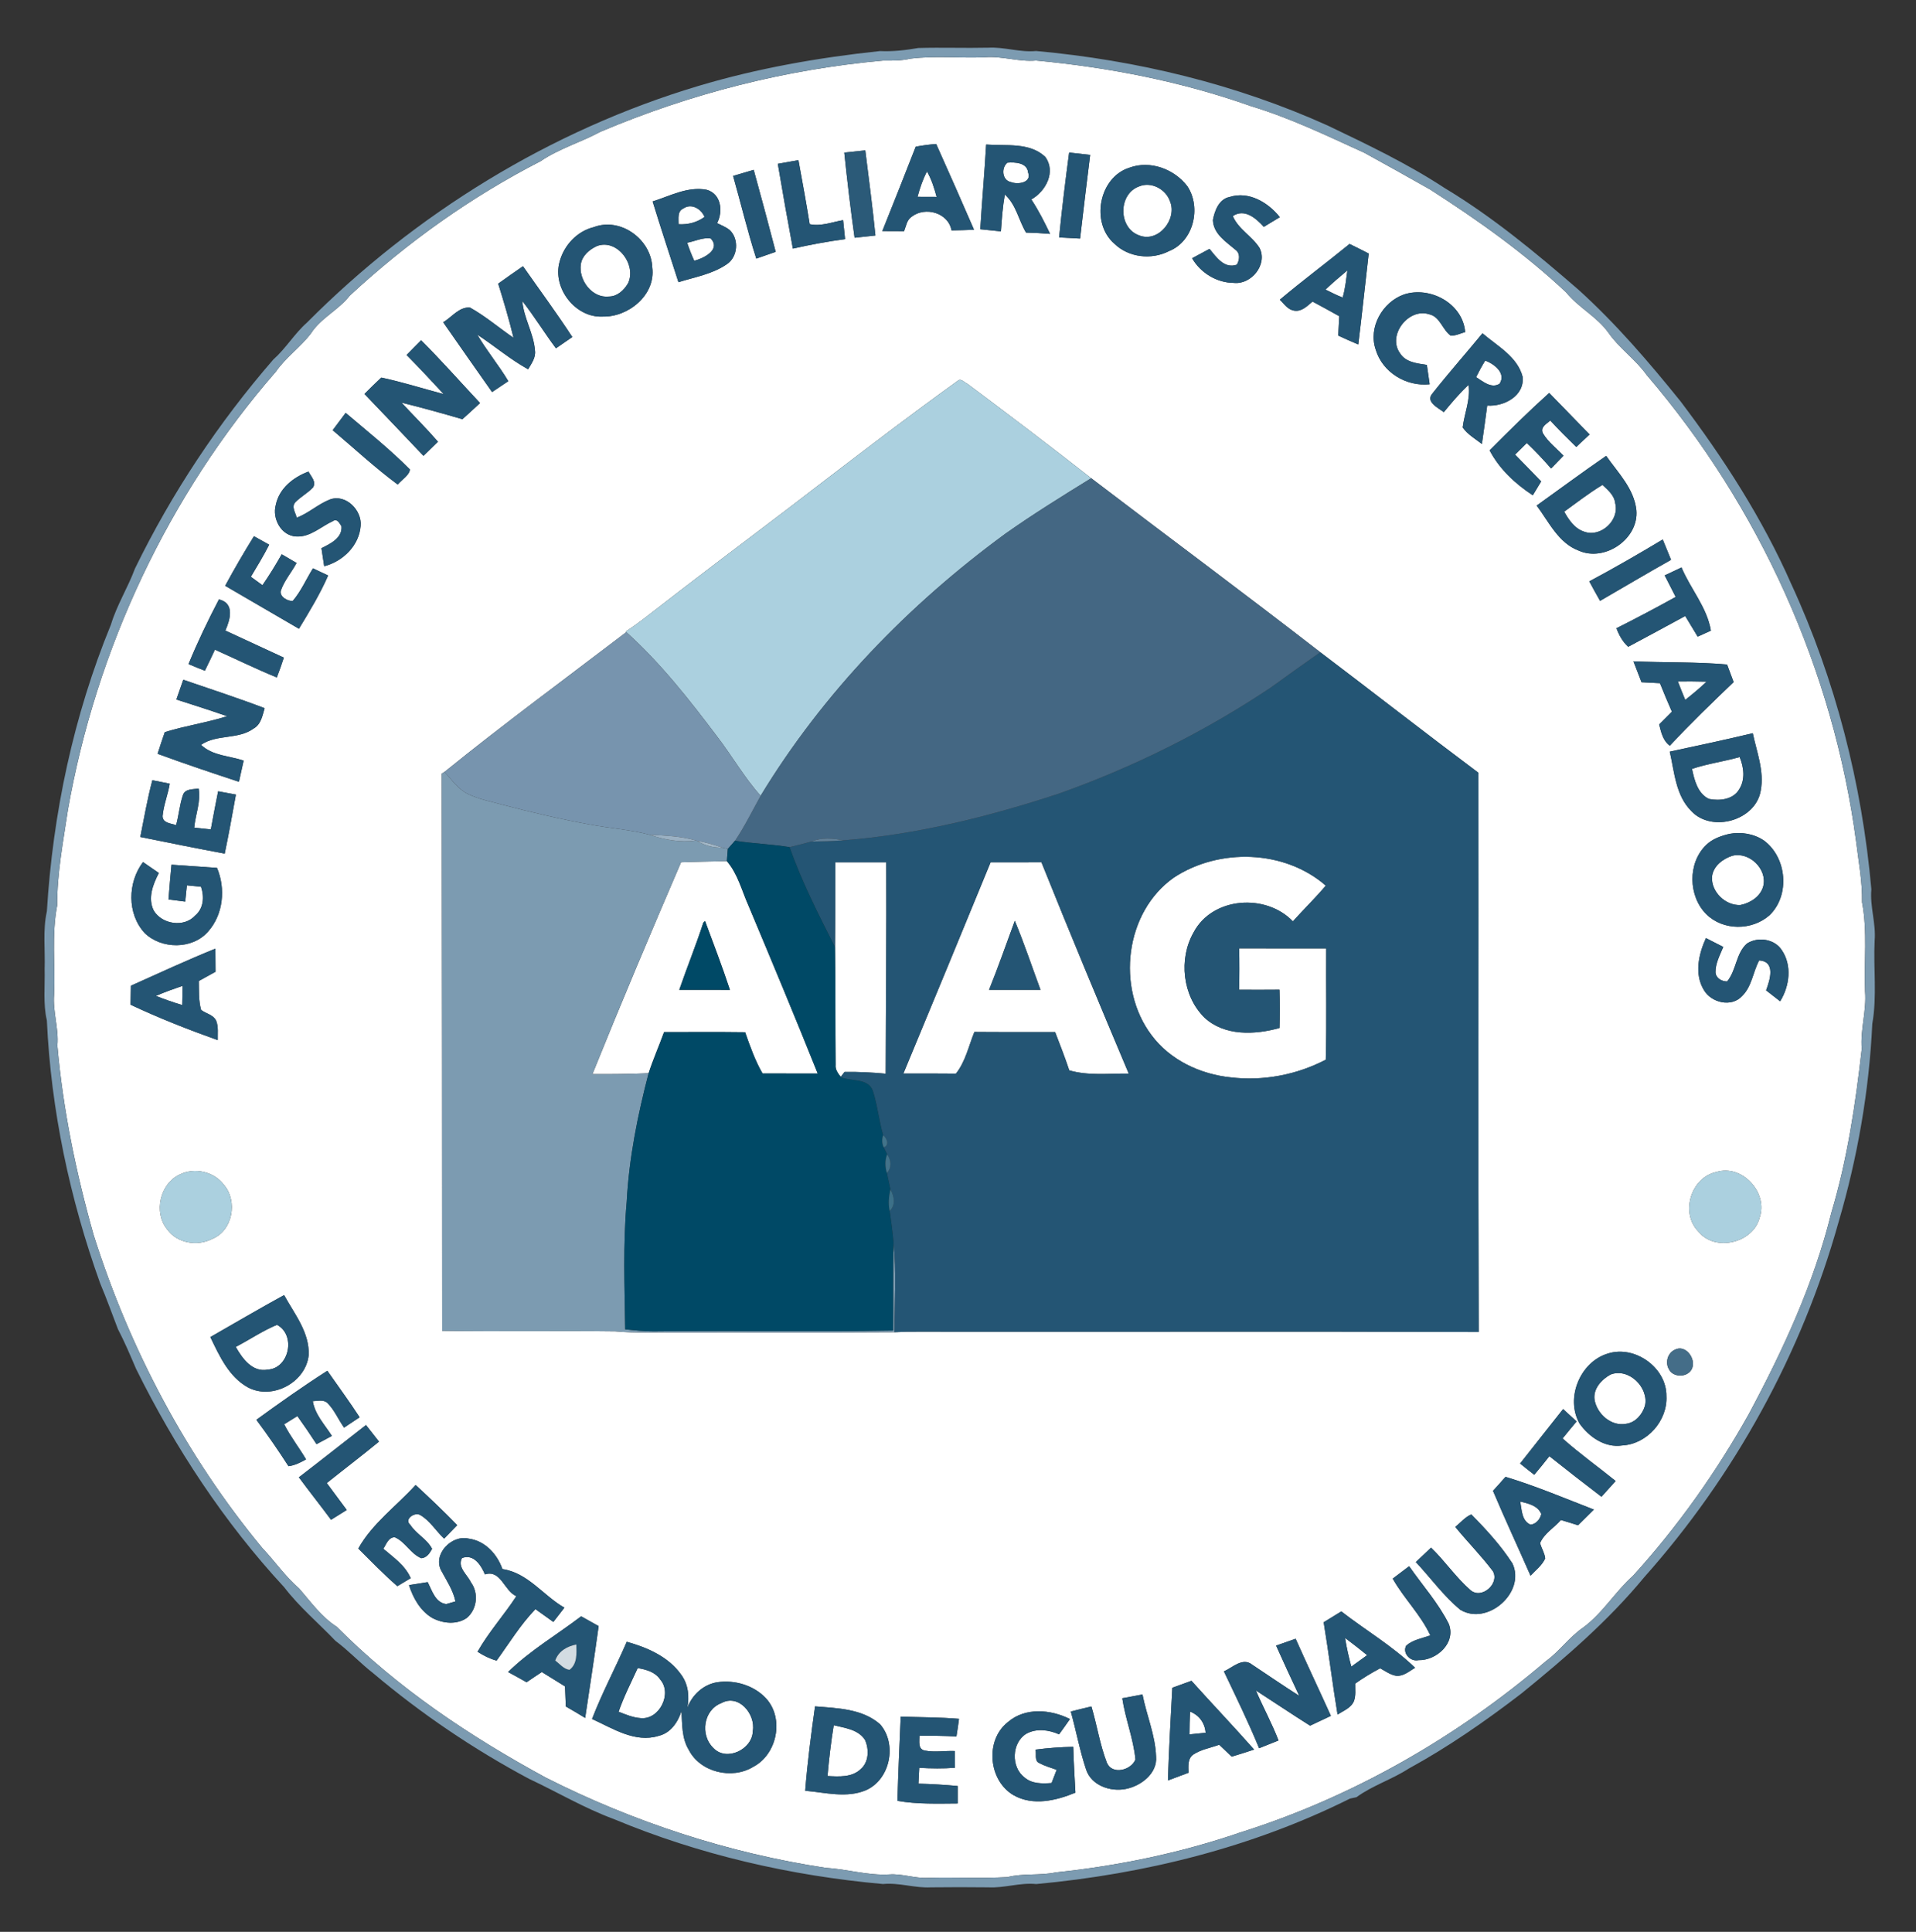 <?xml version="1.0" encoding="UTF-8" ?>
<!DOCTYPE svg PUBLIC "-//W3C//DTD SVG 1.1//EN" "http://www.w3.org/Graphics/SVG/1.1/DTD/svg11.dtd">
<svg width="601pt" height="606pt" viewBox="0 0 601 606" version="1.1" xmlns="http://www.w3.org/2000/svg">
<rect x="0" y="0" width="601" height="606" fill="#333333" stroke="none"/>
<g id="#ffffffff">
<path fill="#ffffff" opacity="1.00" d=" M 285.58 18.40 C 293.31 17.44 301.15 18.30 308.93 17.97 C 314.34 17.51 319.57 19.48 324.98 18.99 C 347.92 21.15 370.74 25.60 392.49 33.33 C 404.77 37.03 416.32 42.64 427.96 47.93 C 434.86 51.73 441.75 55.56 448.60 59.45 C 463.61 69.09 478.24 79.48 491.25 91.71 C 495.13 96.52 500.93 99.32 504.53 104.39 C 507.95 109.30 513.03 112.71 516.49 117.60 C 551.80 158.78 575.07 210.23 582.22 264.04 C 582.98 270.35 584.20 276.63 584.07 283.02 C 585.83 292.23 584.65 301.66 585.02 310.98 C 585.53 317.06 583.48 322.95 583.98 329.04 C 582.01 346.35 579.45 363.71 574.43 380.45 C 568.97 402.64 559.28 423.52 548.54 443.60 C 538.37 461.76 526.26 478.86 512.27 494.27 C 506.63 499.30 502.74 506.03 496.58 510.55 C 492.24 513.53 489.22 517.96 484.97 521.04 C 456.88 545.01 424.20 563.76 388.92 574.86 C 370.24 581.27 350.77 585.29 331.15 587.35 C 326.14 588.41 320.97 587.57 315.99 588.83 C 307.68 589.29 299.33 588.81 291.00 589.05 C 286.94 589.27 283.04 587.71 278.97 587.99 C 272.24 588.39 265.71 586.31 259.02 585.92 C 228.54 581.30 198.85 571.58 171.34 557.69 C 147.57 544.79 124.76 529.58 105.66 510.31 C 100.80 507.21 97.51 502.49 93.78 498.24 C 89.46 494.51 86.25 489.78 82.35 485.67 C 58.46 456.83 40.70 423.14 29.40 387.50 C 23.89 368.05 19.77 348.16 18.00 328.01 C 18.49 322.61 16.52 317.39 16.97 311.98 C 17.36 302.66 16.15 293.23 17.94 284.01 C 17.89 273.95 19.83 264.02 21.30 254.10 C 30.19 203.52 52.79 155.35 86.53 116.60 C 89.64 112.09 94.24 108.94 97.54 104.59 C 100.67 99.72 106.21 97.27 109.74 92.72 C 127.67 76.10 147.79 61.73 169.57 50.57 C 175.37 46.61 182.18 44.67 188.32 41.35 C 216.50 29.39 246.54 21.73 277.04 19.00 C 279.89 19.04 282.78 19.06 285.58 18.40 M 287.24 46.02 C 283.78 54.86 280.30 63.68 276.76 72.49 C 279.04 72.50 281.31 72.50 283.59 72.52 C 284.22 70.96 284.43 68.99 285.96 67.99 C 290.19 64.69 297.45 66.70 298.47 72.27 C 300.82 72.24 303.17 72.17 305.53 72.07 C 301.62 63.08 297.68 54.10 293.66 45.17 C 291.50 45.34 289.36 45.61 287.24 46.02 M 309.33 45.34 C 308.82 54.20 308.03 63.05 307.49 71.91 C 309.64 72.14 311.80 72.37 313.96 72.58 C 314.24 68.71 314.51 64.84 315.19 61.03 C 318.74 64.16 319.49 69.04 321.84 72.96 C 324.36 73.01 326.88 73.15 329.39 73.37 C 327.62 69.66 325.77 65.99 323.50 62.56 C 328.02 60.04 331.32 53.88 327.86 49.20 C 322.93 44.54 315.52 45.84 309.33 45.34 M 264.83 47.87 C 265.76 56.79 266.81 65.70 268.06 74.58 C 270.24 74.36 272.42 74.11 274.60 73.87 C 273.71 64.95 272.52 56.06 271.42 47.17 C 269.22 47.39 267.03 47.63 264.83 47.87 M 335.36 47.85 C 334.18 56.71 333.10 65.58 332.21 74.48 C 334.40 74.61 336.60 74.73 338.80 74.83 C 339.84 66.08 340.85 57.33 341.96 48.59 C 339.75 48.36 337.55 48.11 335.36 47.85 M 243.98 51.39 C 245.47 60.27 247.06 69.13 248.70 77.98 C 254.12 76.77 259.57 75.75 265.08 75.01 C 264.87 73.02 264.67 71.04 264.46 69.06 C 260.99 69.66 257.54 71.08 253.98 70.32 C 252.91 63.60 251.67 56.92 250.45 50.23 C 248.29 50.61 246.13 51.01 243.98 51.39 M 354.31 52.59 C 344.69 55.57 342.00 69.92 349.54 76.44 C 354.03 80.82 361.23 81.60 366.74 78.75 C 374.41 75.68 376.87 65.10 372.46 58.44 C 368.38 53.04 360.81 50.21 354.31 52.59 M 229.95 55.19 C 232.41 63.82 234.47 72.57 237.23 81.12 C 239.25 80.42 241.28 79.70 243.32 79.00 C 241.08 70.41 238.78 61.84 236.42 53.28 C 234.26 53.92 232.11 54.55 229.95 55.19 M 204.71 63.19 C 207.31 71.67 210.11 80.08 212.81 88.52 C 217.93 86.92 223.45 86.00 227.95 82.91 C 231.45 80.65 231.90 75.01 228.89 72.17 C 227.71 71.21 226.28 70.67 224.94 69.99 C 226.88 66.30 226.22 60.76 221.63 59.52 C 215.76 58.40 210.17 61.47 204.71 63.19 M 385.69 61.79 C 382.36 62.45 381.02 66.05 380.46 69.00 C 380.58 73.38 384.61 75.86 387.60 78.41 C 389.08 79.51 388.81 81.61 387.97 83.02 C 384.07 84.44 381.50 80.63 379.39 78.07 C 377.56 79.04 375.74 80.02 373.93 81.01 C 376.59 85.61 381.65 88.71 386.99 88.74 C 392.49 89.37 397.68 82.98 395.12 77.83 C 392.78 74.08 388.49 71.96 386.69 67.78 C 390.43 65.30 393.98 68.49 396.43 71.16 C 398.10 70.16 399.78 69.15 401.45 68.13 C 397.80 63.50 391.70 59.86 385.69 61.79 M 186.25 71.25 C 180.98 72.54 176.89 76.96 175.52 82.14 C 173.22 90.33 180.45 99.75 189.03 99.31 C 197.12 99.52 205.71 92.51 204.60 83.92 C 204.29 75.12 194.72 68.04 186.25 71.25 M 401.45 94.01 C 402.78 95.32 403.93 97.16 405.95 97.44 C 408.31 97.85 410.06 95.97 411.71 94.60 C 414.51 96.11 417.31 97.63 420.09 99.19 C 419.99 101.21 419.88 103.24 419.77 105.27 C 421.84 106.24 423.94 107.17 426.06 108.06 C 427.25 98.57 428.21 89.05 429.33 79.54 C 427.34 78.50 425.34 77.50 423.33 76.52 C 416.09 82.41 408.60 88.01 401.45 94.01 M 156.27 88.98 C 158.02 94.59 159.69 100.24 161.08 105.96 C 156.50 102.84 152.28 99.17 147.42 96.48 C 144.04 96.19 141.71 99.51 139.02 101.09 C 144.10 108.42 149.23 115.70 154.35 122.99 C 156.05 121.85 157.74 120.70 159.45 119.57 C 156.45 114.54 152.67 110.04 149.72 104.98 C 155.11 108.50 160.01 112.72 165.66 115.84 C 166.71 114.04 168.11 112.20 167.82 109.99 C 167.42 104.58 164.28 99.83 163.84 94.42 C 167.58 99.20 170.75 104.39 174.39 109.26 C 176.10 108.08 177.80 106.90 179.52 105.72 C 174.58 98.16 169.22 90.90 164.05 83.51 C 161.44 85.30 158.85 87.13 156.27 88.98 M 440.36 92.38 C 433.64 94.77 429.12 102.70 431.51 109.64 C 433.64 116.81 441.09 121.33 448.45 120.54 C 448.16 118.51 447.86 116.49 447.57 114.47 C 444.56 113.99 440.97 113.70 439.17 110.84 C 435.05 105.21 441.80 96.48 448.28 98.58 C 451.73 99.31 452.42 103.43 455.04 105.28 C 456.62 105.35 458.09 104.59 459.59 104.17 C 458.83 95.16 448.56 89.67 440.36 92.38 M 449.31 123.44 C 447.06 126.05 451.13 127.95 452.89 129.29 C 455.35 126.32 457.82 123.35 460.65 120.73 C 461.30 125.32 459.35 129.62 458.80 134.10 C 460.36 136.28 462.73 137.66 464.83 139.27 C 465.39 135.25 465.99 131.24 466.50 127.22 C 471.75 127.61 478.26 124.20 477.61 118.19 C 475.95 111.84 469.65 108.54 465.01 104.55 C 459.81 110.88 454.38 117.02 449.31 123.44 M 127.54 111.36 C 131.50 115.37 135.35 119.49 139.18 123.63 C 132.66 121.89 126.21 119.85 119.60 118.44 C 117.81 120.12 116.04 121.83 114.32 123.58 C 120.52 130.02 126.67 136.52 132.84 143.00 C 134.35 141.52 135.87 140.03 137.39 138.56 C 133.73 134.33 129.75 130.40 125.95 126.31 C 132.36 127.87 138.71 129.66 145.04 131.50 C 146.90 129.83 148.76 128.14 150.58 126.43 C 144.42 119.86 138.47 113.09 132.09 106.73 C 130.56 108.26 129.04 109.79 127.54 111.36 M 300.42 119.45 C 282.47 132.40 264.93 145.93 247.36 159.40 C 232.57 170.60 217.77 181.79 203.12 193.17 C 200.90 194.92 198.61 196.56 196.26 198.12 L 196.46 198.29 C 177.39 212.84 158.07 227.05 139.43 242.14 C 139.22 242.28 138.78 242.54 138.56 242.68 C 138.63 300.93 138.71 359.20 138.70 417.46 C 156.79 417.74 174.90 417.39 192.99 417.63 C 199.31 418.22 205.65 417.87 211.98 417.98 C 234.85 417.92 257.72 418.06 280.59 417.90 C 283.04 417.76 285.50 417.72 287.95 417.74 C 346.58 417.82 405.20 417.63 463.83 417.83 C 463.64 359.36 463.81 300.88 463.74 242.41 C 447.10 229.95 430.71 217.15 414.14 204.60 C 390.36 186.16 366.20 168.25 342.28 150.01 C 329.49 139.97 316.53 130.16 303.52 120.43 C 302.56 120.05 301.44 118.51 300.42 119.45 M 467.25 141.27 C 470.33 147.16 475.30 151.76 480.80 155.37 C 481.67 153.92 482.55 152.47 483.43 151.02 C 480.69 148.21 477.98 145.39 475.24 142.60 C 476.45 141.38 477.68 140.17 478.92 138.96 C 481.59 141.50 484.12 144.18 486.54 146.96 C 487.83 145.62 489.12 144.28 490.43 142.95 C 488.24 140.65 485.62 138.68 483.98 135.93 C 483.03 134.00 485.12 132.97 486.29 131.92 C 488.90 134.78 491.67 137.49 494.43 140.21 C 495.83 138.91 497.22 137.60 498.61 136.29 C 494.37 131.96 490.16 127.60 485.94 123.26 C 479.51 129.05 473.36 135.14 467.25 141.27 M 108.43 129.51 C 107.07 131.32 105.70 133.13 104.36 134.95 C 111.13 140.67 117.63 146.72 124.75 152.00 C 125.97 150.52 128.44 149.09 128.58 147.26 C 122.29 140.92 115.25 135.30 108.43 129.51 M 482.02 158.59 C 485.86 163.72 488.84 170.36 495.24 172.74 C 503.40 176.37 514.13 169.00 513.29 160.02 C 512.57 153.28 507.51 148.29 503.82 143.00 C 496.46 148.07 489.28 153.39 482.02 158.59 M 86.51 158.38 C 85.31 162.66 88.20 168.09 92.92 168.29 C 97.35 168.56 100.65 165.17 104.43 163.47 C 105.74 162.48 106.53 164.21 107.12 165.09 C 107.42 168.79 103.60 170.57 100.83 171.96 C 101.11 173.85 101.40 175.73 101.69 177.62 C 107.55 176.13 112.68 171.13 113.13 164.93 C 113.58 160.06 108.45 154.88 103.53 156.67 C 99.80 158.11 96.82 160.98 93.06 162.41 C 92.75 160.85 91.30 159.02 92.63 157.56 C 94.32 155.82 96.52 154.67 98.19 152.91 C 99.31 151.07 97.53 149.47 96.77 147.93 C 92.03 149.68 87.57 153.20 86.51 158.38 M 70.63 183.76 C 78.33 188.27 86.05 192.77 93.77 197.24 C 97.07 191.81 100.38 186.36 102.93 180.53 C 101.34 179.79 99.75 179.03 98.17 178.28 C 96.04 181.67 94.45 185.47 91.82 188.51 C 90.26 188.64 87.39 187.14 88.16 185.07 C 89.27 181.99 91.50 179.47 93.02 176.59 C 91.46 175.68 89.92 174.77 88.36 173.87 C 86.49 177.20 84.49 180.44 82.33 183.58 C 81.11 182.70 79.90 181.82 78.69 180.93 C 80.67 177.62 82.69 174.32 84.44 170.87 C 82.85 169.98 81.25 169.09 79.66 168.20 C 76.50 173.30 73.48 178.48 70.63 183.76 M 498.52 182.37 C 499.61 184.43 500.75 186.46 501.90 188.49 C 509.33 184.21 516.68 179.80 524.17 175.62 C 523.32 173.48 522.45 171.35 521.56 169.23 C 513.98 173.78 506.32 178.21 498.52 182.37 M 522.17 180.50 C 523.31 182.75 524.46 185.01 525.62 187.25 C 519.49 190.65 513.30 193.92 507.04 197.07 C 507.85 199.25 508.98 201.31 510.73 202.89 C 516.69 199.68 522.67 196.50 528.61 193.24 C 529.91 195.40 531.20 197.56 532.52 199.71 C 533.90 199.07 535.28 198.45 536.67 197.83 C 535.43 190.45 530.26 184.74 527.45 178.00 C 525.68 178.83 523.91 179.65 522.17 180.50 M 59.13 208.32 C 60.83 209.04 62.54 209.73 64.26 210.41 C 65.34 208.22 66.39 206.01 67.42 203.80 C 73.90 206.69 80.27 209.83 86.83 212.51 C 87.62 210.46 88.36 208.39 89.03 206.29 C 82.92 203.47 76.80 200.65 70.69 197.80 C 72.21 194.35 73.70 189.23 68.68 188.02 C 65.22 194.65 61.97 201.40 59.13 208.32 M 512.37 207.45 C 513.19 209.64 514.04 211.83 514.90 214.01 C 516.82 214.12 518.74 214.23 520.68 214.31 C 521.88 217.31 523.13 220.29 524.43 223.25 C 523.11 224.60 521.78 225.93 520.43 227.25 C 521.06 229.69 521.59 232.34 523.78 233.93 C 530.20 227.02 536.99 220.48 543.80 213.96 C 543.12 212.11 542.44 210.28 541.74 208.45 C 531.97 207.58 522.16 207.89 512.37 207.45 M 55.32 219.43 C 60.64 221.14 65.97 222.83 71.25 224.67 C 64.82 226.71 58.12 227.66 51.69 229.67 C 50.91 231.92 50.16 234.18 49.43 236.46 C 57.87 239.56 66.40 242.43 74.95 245.24 C 75.44 243.02 75.93 240.80 76.43 238.59 C 71.92 237.07 66.70 237.12 63.05 233.65 C 67.96 230.24 74.72 232.08 79.59 228.51 C 81.89 227.21 82.33 224.46 83.01 222.15 C 74.59 218.94 66.01 216.16 57.49 213.23 C 56.76 215.29 56.04 217.36 55.32 219.43 M 523.76 235.78 C 525.23 242.19 525.61 249.55 530.55 254.45 C 536.99 261.30 550.76 257.37 552.30 247.99 C 553.44 241.87 551.04 235.90 549.80 230.00 C 541.15 232.06 532.46 233.92 523.76 235.78 M 44.01 262.55 C 52.82 264.35 61.64 266.12 70.49 267.77 C 71.78 261.62 72.87 255.43 74.00 249.25 C 72.13 248.91 70.27 248.57 68.42 248.22 C 67.61 252.20 66.87 256.19 66.13 260.18 C 64.39 260.00 62.65 259.82 60.92 259.63 C 61.29 255.51 63.04 251.53 62.31 247.35 C 60.59 247.67 58.05 247.34 57.37 249.44 C 56.33 252.49 56.10 255.74 55.24 258.84 C 53.68 258.27 51.04 258.25 51.00 256.01 C 51.31 252.54 52.68 249.27 53.25 245.84 C 51.43 245.47 49.61 245.10 47.79 244.75 C 46.23 250.61 45.20 256.60 44.01 262.55 M 542.50 261.57 C 539.83 262.19 537.10 263.15 535.12 265.12 C 529.35 270.75 529.56 281.09 535.19 286.74 C 540.48 292.01 549.55 291.98 555.07 287.09 C 561.56 280.82 560.49 268.99 553.32 263.68 C 550.20 261.54 546.18 260.89 542.50 261.57 M 45.34 292.65 C 50.61 297.82 60.34 297.90 65.28 292.22 C 70.06 286.85 70.82 278.75 68.07 272.24 C 63.31 271.93 58.55 271.58 53.79 271.25 C 53.45 274.88 53.13 278.52 52.85 282.15 C 54.60 282.37 56.35 282.60 58.10 282.82 C 58.27 281.11 58.44 279.42 58.62 277.72 C 60.10 277.87 61.58 278.02 63.06 278.17 C 64.11 281.26 63.90 284.97 61.21 287.20 C 57.77 291.03 50.86 289.96 48.26 285.70 C 46.26 281.82 47.97 277.42 49.83 273.85 C 48.18 272.70 46.52 271.56 44.86 270.42 C 40.02 276.82 39.82 286.60 45.34 292.65 M 535.11 294.27 C 532.82 299.29 531.41 305.54 534.46 310.56 C 536.79 314.57 543.15 316.09 546.46 312.44 C 549.53 309.44 549.85 304.91 551.80 301.28 C 557.10 301.60 555.16 307.45 553.98 310.67 C 555.45 311.81 556.91 312.95 558.39 314.10 C 561.34 309.35 562.17 302.84 558.91 298.05 C 556.64 294.51 551.39 293.76 547.97 295.98 C 544.48 299.08 544.68 304.38 541.76 307.87 C 540.08 307.88 538.27 306.88 538.12 305.05 C 538.06 302.19 539.50 299.61 540.55 297.04 C 538.72 296.12 536.91 295.20 535.11 294.27 M 41.06 309.21 C 41.02 311.19 40.99 313.18 40.96 315.17 C 49.86 319.37 59.04 322.97 68.31 326.28 C 68.25 324.26 68.57 322.15 67.82 320.23 C 66.95 318.32 64.64 317.98 63.09 316.82 C 62.25 313.86 62.43 310.76 62.36 307.73 C 64.11 306.76 65.86 305.80 67.61 304.83 C 67.57 302.41 67.56 299.99 67.56 297.58 C 58.62 301.21 49.86 305.26 41.06 309.21 M 538.41 367.65 C 530.40 369.33 526.98 380.46 532.73 386.30 C 537.94 392.82 549.93 389.94 551.95 381.96 C 554.70 374.14 546.45 365.15 538.41 367.65 M 56.35 368.45 C 50.18 371.36 48.13 380.27 52.41 385.59 C 55.54 390.01 61.92 391.08 66.61 388.60 C 73.03 386.01 74.61 376.80 70.27 371.71 C 67.12 367.49 61.04 366.14 56.35 368.45 M 65.98 419.42 C 68.82 425.33 71.78 431.90 77.78 435.21 C 85.38 439.26 95.91 433.68 96.82 425.12 C 97.14 417.97 92.36 412.18 89.11 406.25 C 81.33 410.53 73.67 415.01 65.98 419.42 M 525.40 423.38 C 523.11 424.34 522.25 427.39 523.48 429.49 C 524.67 431.95 528.55 432.16 530.24 430.12 C 532.70 427.18 529.09 421.49 525.40 423.38 M 504.40 424.58 C 495.65 427.16 490.95 438.56 495.44 446.52 C 498.42 450.75 503.46 454.27 508.88 453.42 C 516.63 453.00 523.12 445.65 522.71 437.93 C 522.79 429.01 512.82 421.92 504.40 424.58 M 80.42 445.38 C 83.95 450.10 87.30 454.97 90.49 459.93 C 92.48 459.68 94.27 458.77 96.00 457.79 C 93.80 454.06 91.10 450.65 89.14 446.78 C 90.52 445.92 91.90 445.06 93.28 444.21 C 95.35 447.10 97.35 450.03 99.29 453.02 C 100.90 452.16 102.50 451.29 104.11 450.43 C 101.89 446.92 98.81 443.79 98.12 439.53 C 99.65 439.51 101.49 438.91 102.74 440.14 C 104.94 442.34 106.13 445.32 107.93 447.83 C 109.55 446.74 111.18 445.66 112.81 444.59 C 109.58 439.62 106.06 434.86 102.68 430.00 C 95.08 434.86 87.71 440.07 80.42 445.38 M 490.31 442.01 C 485.82 447.71 481.28 453.37 476.82 459.09 C 478.28 460.29 479.76 461.47 481.26 462.63 C 482.88 460.71 484.46 458.76 486.00 456.79 C 491.40 461.09 496.85 465.34 502.34 469.52 C 503.83 467.87 505.30 466.22 506.79 464.58 C 501.26 460.10 495.46 455.97 490.14 451.23 C 491.59 449.43 493.06 447.66 494.54 445.89 C 493.12 444.59 491.71 443.31 490.31 442.01 M 93.75 463.42 C 97.05 467.91 100.53 472.26 103.84 476.74 C 105.49 475.71 107.14 474.71 108.77 473.67 C 106.67 470.86 104.57 468.05 102.50 465.22 C 107.94 460.86 113.50 456.65 118.88 452.22 C 117.50 450.49 116.14 448.76 114.80 447.02 C 107.77 452.47 100.81 458.01 93.75 463.42 M 468.31 467.66 C 472.09 476.60 476.19 485.39 480.09 494.28 C 481.69 492.54 483.72 491.05 484.70 488.85 C 484.51 487.15 483.50 485.67 483.09 484.04 C 484.37 480.99 487.51 479.26 489.60 476.81 C 491.40 477.33 493.20 477.89 494.99 478.46 C 496.65 476.82 498.30 475.18 499.97 473.54 C 490.78 469.98 481.68 466.12 472.24 463.27 C 470.95 464.75 469.64 466.21 468.31 467.66 M 130.37 465.82 C 124.37 472.45 116.83 477.82 112.39 485.76 C 116.40 489.76 120.35 493.84 124.63 497.57 C 126.03 496.73 127.43 495.89 128.83 495.06 C 127.12 491.04 123.44 488.57 120.24 485.83 C 121.17 484.43 121.78 482.27 123.80 482.21 C 127.16 483.62 128.78 487.43 132.17 488.80 C 133.85 488.67 134.82 487.18 135.54 485.85 C 133.95 482.78 130.54 481.19 128.69 478.30 C 126.63 476.58 130.11 474.22 131.79 475.24 C 134.89 477.00 136.74 480.27 139.32 482.65 C 140.70 481.26 142.05 479.83 143.42 478.43 C 139.20 474.09 134.82 469.92 130.37 465.82 M 456.48 478.98 C 460.31 483.68 464.62 488.00 468.27 492.85 C 470.51 496.67 464.80 501.81 461.27 498.83 C 456.68 494.83 453.27 489.70 448.89 485.48 C 447.30 486.98 445.70 488.49 444.11 490.00 C 448.76 494.97 452.78 500.60 458.05 504.96 C 466.51 510.12 478.65 499.53 474.43 490.46 C 470.80 484.82 466.21 479.82 461.51 475.06 C 459.53 475.89 458.13 477.66 456.48 478.98 M 138.40 492.67 C 140.08 495.81 142.13 498.79 142.86 502.35 C 142.14 502.55 140.71 502.97 139.99 503.18 C 136.54 502.77 135.51 498.90 134.15 496.30 C 132.19 496.60 130.24 496.91 128.29 497.23 C 129.58 501.28 131.82 505.29 135.57 507.52 C 138.87 509.29 143.30 509.76 146.48 507.49 C 149.66 504.75 150.20 499.71 147.70 496.34 C 146.55 493.89 143.40 491.69 144.90 488.75 C 148.58 487.32 150.90 491.01 152.11 493.87 C 157.12 492.27 158.09 499.03 161.97 500.71 C 158.09 506.65 153.30 511.95 149.79 518.13 C 151.64 519.34 153.63 520.33 155.77 520.92 C 159.73 515.46 163.25 509.64 167.96 504.77 C 169.84 506.10 171.70 507.44 173.57 508.79 C 174.72 507.29 175.88 505.79 177.04 504.31 C 170.39 500.51 165.61 493.37 157.60 492.20 C 155.93 487.46 152.12 483.29 146.93 482.64 C 141.65 481.41 135.69 487.57 138.40 492.67 M 436.86 495.20 C 440.36 501.43 445.64 506.48 448.65 513.01 C 446.08 513.92 443.20 514.37 441.09 516.21 C 439.80 518.60 442.43 521.34 444.93 520.77 C 450.62 520.92 456.79 515.35 454.46 509.42 C 451.16 502.84 446.19 497.31 442.01 491.30 C 440.29 492.60 438.57 493.90 436.86 495.20 M 415.20 508.89 C 416.80 518.51 417.96 528.20 419.56 537.83 C 421.41 536.65 423.80 535.77 424.71 533.60 C 425.36 531.84 425.06 529.92 425.11 528.11 C 427.61 526.35 430.21 524.75 432.92 523.33 C 434.54 524.20 436.09 525.38 437.96 525.68 C 440.23 525.89 442.05 524.24 443.87 523.16 C 436.87 516.38 428.41 511.43 420.74 505.48 C 418.90 506.62 417.06 507.77 415.20 508.89 M 182.29 507.02 C 174.65 512.84 166.26 517.74 159.37 524.50 C 161.31 525.54 163.25 526.62 165.18 527.71 C 166.76 526.62 168.36 525.55 169.96 524.50 C 172.38 526.00 174.81 527.51 177.23 529.01 C 177.30 531.11 177.38 533.21 177.48 535.31 C 179.52 536.46 181.54 537.67 183.55 538.90 C 184.98 529.30 186.46 519.71 187.78 510.09 C 185.95 509.06 184.13 508.03 182.29 507.02 M 400.28 516.21 C 402.64 521.49 405.07 526.74 407.54 531.97 C 402.55 528.79 397.68 525.45 392.76 522.18 C 389.80 519.79 386.61 523.10 383.91 524.30 C 387.70 532.28 391.60 540.22 394.95 548.40 C 396.97 547.58 399.01 546.78 401.04 545.97 C 398.98 540.60 396.20 535.56 393.94 530.28 C 399.62 533.94 405.21 537.73 410.94 541.33 C 413.11 540.30 415.29 539.27 417.47 538.25 C 413.82 530.17 410.01 522.16 406.41 514.06 C 404.36 514.77 402.32 515.50 400.28 516.21 M 196.60 515.01 C 193.09 523.14 188.89 530.96 185.71 539.23 C 192.20 542.17 199.20 546.84 206.62 544.52 C 210.38 543.62 212.65 540.22 213.77 536.75 C 214.00 540.84 213.82 545.23 216.03 548.87 C 219.62 555.99 229.65 558.32 236.30 554.22 C 243.78 550.32 246.05 539.04 240.29 532.77 C 236.51 528.67 230.50 526.91 225.06 527.69 C 220.64 528.36 217.05 531.70 215.56 535.83 C 216.32 532.26 215.90 528.37 213.71 525.38 C 209.73 519.71 203.07 516.81 196.60 515.01 M 367.73 529.43 C 367.21 539.12 366.65 548.81 366.35 558.51 C 368.50 557.71 370.65 556.91 372.80 556.10 C 372.76 554.10 372.45 551.63 374.36 550.35 C 376.78 548.76 379.74 548.30 382.42 547.31 C 383.73 548.55 385.05 549.79 386.37 551.04 C 388.72 550.34 391.06 549.59 393.39 548.82 C 386.95 541.53 380.23 534.49 373.73 527.25 C 371.72 527.96 369.73 528.69 367.73 529.43 M 352.03 532.72 C 352.99 539.21 355.53 545.39 356.16 551.93 C 354.79 555.36 348.79 556.86 347.18 552.91 C 344.99 547.22 344.09 541.13 342.35 535.30 C 340.19 535.81 338.03 536.33 335.88 536.89 C 337.58 542.94 338.69 549.17 340.70 555.13 C 342.35 560.08 348.25 562.11 353.02 561.20 C 357.81 560.31 363.13 556.34 362.63 550.97 C 362.39 544.28 359.64 538.05 358.37 531.54 C 356.25 531.94 354.14 532.34 352.03 532.72 M 255.66 535.27 C 254.42 544.06 253.27 552.87 252.57 561.74 C 258.86 562.29 265.54 564.13 271.63 561.57 C 279.26 558.20 281.48 547.09 276.07 540.89 C 270.50 535.99 262.66 535.85 255.66 535.27 M 316.13 540.22 C 308.87 545.93 310.06 558.62 317.99 563.17 C 324.04 566.57 331.29 564.84 337.33 562.34 C 337.09 557.54 336.77 552.76 336.65 547.96 C 332.70 548.04 328.75 548.32 324.82 548.84 C 325.16 550.15 324.38 552.31 325.95 553.04 C 327.68 553.96 329.59 554.52 331.45 555.17 C 330.91 556.55 330.37 557.93 329.85 559.32 C 326.95 559.53 323.69 559.61 321.37 557.57 C 317.06 554.34 317.31 546.71 321.90 543.87 C 325.12 542.09 328.97 542.62 332.21 544.04 C 333.37 542.46 334.51 540.86 335.62 539.25 C 329.58 536.20 321.53 535.51 316.13 540.22 M 281.50 564.91 C 287.74 566.00 294.09 565.77 300.40 565.73 C 300.40 563.90 300.40 562.07 300.40 560.25 C 296.30 559.87 292.20 559.62 288.09 559.52 C 288.17 557.86 288.25 556.19 288.34 554.55 C 292.07 554.76 295.82 554.82 299.55 554.53 C 299.53 552.77 299.52 551.02 299.51 549.28 C 296.38 549.15 293.21 549.75 290.13 549.14 C 287.82 548.74 288.44 546.14 288.40 544.50 C 292.27 544.46 296.14 544.51 300.01 544.72 C 300.31 542.87 300.58 541.02 300.82 539.18 C 294.74 538.67 288.63 538.72 282.53 538.48 C 282.15 547.29 281.75 556.09 281.50 564.91 Z" />
<path fill="#ffffff" opacity="1.00" d=" M 316.02 51.02 C 318.37 50.83 322.18 51.01 322.48 54.08 C 323.72 57.32 319.30 57.97 317.14 57.13 C 314.30 56.61 313.98 52.60 316.02 51.02 Z" />
<path fill="#ffffff" opacity="1.00" d=" M 287.81 61.74 C 288.54 59.00 289.44 56.30 290.77 53.79 C 292.20 56.27 293.05 59.01 293.79 61.76 C 291.79 61.76 289.80 61.75 287.81 61.74 Z" />
<path fill="#ffffff" opacity="1.00" d=" M 357.35 58.46 C 361.14 56.89 365.69 59.35 366.99 63.12 C 369.38 68.75 363.33 76.30 357.27 73.82 C 350.69 71.44 350.74 60.78 357.35 58.46 Z" />
<path fill="#ffffff" opacity="1.00" d=" M 214.39 65.38 C 216.92 63.66 219.96 65.54 221.00 68.05 C 218.62 69.79 215.78 70.51 212.85 70.34 C 212.88 68.61 212.39 66.25 214.39 65.38 Z" />
<path fill="#ffffff" opacity="1.00" d=" M 215.55 76.15 C 217.98 75.69 220.43 74.42 222.93 74.80 C 226.24 78.31 220.69 81.07 217.77 81.79 C 216.92 79.95 216.19 78.07 215.55 76.15 Z" />
<path fill="#ffffff" opacity="1.00" d=" M 187.20 77.20 C 193.60 74.72 199.85 83.18 196.96 88.94 C 195.71 91.04 193.65 92.99 191.05 93.01 C 185.73 93.64 181.44 87.86 182.19 82.88 C 182.60 80.19 184.86 78.29 187.20 77.20 Z" />
<path fill="#ffffff" opacity="1.00" d=" M 415.77 90.84 C 417.99 88.76 420.29 86.76 422.64 84.82 C 422.23 87.67 422.00 90.56 421.15 93.33 C 419.30 92.62 417.53 91.72 415.77 90.84 Z" />
<path fill="#ffffff" opacity="1.00" d=" M 463.02 118.30 C 463.90 116.53 464.84 114.79 465.88 113.11 C 468.65 114.15 472.53 117.05 470.38 120.37 C 467.82 122.01 465.11 119.64 463.02 118.30 Z" />
<path fill="#ffffff" opacity="1.00" d=" M 490.65 160.50 C 494.61 157.64 498.47 154.63 502.66 152.11 C 504.36 153.71 506.39 155.37 506.65 157.87 C 508.06 163.17 502.15 168.65 497.00 166.81 C 493.96 165.87 492.11 163.13 490.65 160.50 Z" />
<path fill="#ffffff" opacity="1.00" d=" M 526.30 213.76 C 529.31 213.74 532.31 213.74 535.32 213.83 C 533.18 215.85 530.92 217.73 528.62 219.55 C 527.82 217.63 527.05 215.69 526.30 213.76 Z" />
<path fill="#ffffff" opacity="1.00" d=" M 530.74 241.19 C 535.62 239.55 540.74 238.88 545.68 237.48 C 547.00 240.68 547.49 244.52 545.55 247.58 C 543.69 250.84 539.36 251.30 536.04 250.61 C 532.50 248.91 531.48 244.70 530.74 241.19 Z" />
<path fill="#ffffff" opacity="1.00" d=" M 543.40 268.44 C 548.67 267.10 554.41 272.60 553.10 277.94 C 552.28 281.20 549.04 283.28 545.91 283.90 C 541.22 284.12 536.70 279.75 537.02 275.02 C 537.37 271.69 540.42 269.39 543.40 268.44 Z" />
<path fill="#ffffff" opacity="1.00" d=" M 368.24 275.27 C 382.41 265.95 402.90 266.51 415.86 277.81 C 412.59 281.70 408.93 285.23 405.54 289.02 C 397.10 280.18 380.31 281.31 374.41 292.47 C 369.63 300.81 370.92 312.45 377.82 319.23 C 384.11 325.06 393.61 324.64 401.35 322.47 C 401.46 318.47 401.46 314.47 401.34 310.47 C 397.12 310.52 392.89 310.50 388.67 310.48 C 388.78 306.15 388.78 301.81 388.69 297.48 C 397.79 297.53 406.90 297.49 416.00 297.50 C 415.91 309.14 416.17 320.79 415.86 332.42 C 406.73 337.17 396.24 339.19 386.01 337.96 C 376.47 336.98 366.97 332.51 361.18 324.68 C 350.04 309.90 352.85 286.07 368.24 275.27 Z" />
<path fill="#ffffff" opacity="1.00" d=" M 213.63 270.49 C 218.42 270.28 223.21 270.26 228.00 270.13 C 231.45 274.14 232.69 279.42 234.81 284.15 C 242.15 301.64 249.45 319.14 256.50 336.75 C 250.73 336.74 244.96 336.76 239.19 336.74 C 236.84 332.66 235.28 328.22 233.73 323.80 C 225.25 323.69 216.78 323.76 208.30 323.76 C 206.74 328.08 204.87 332.29 203.45 336.66 C 197.58 336.92 191.70 336.99 185.83 336.94 C 194.81 314.67 204.15 292.55 213.63 270.49 M 220.63 289.41 C 218.32 296.51 215.50 303.44 213.07 310.50 C 218.37 310.50 223.67 310.50 228.96 310.51 C 226.56 303.23 223.82 296.09 221.16 288.91 L 220.63 289.41 Z" />
<path fill="#ffffff" opacity="1.00" d=" M 262.00 270.50 C 267.33 270.50 272.67 270.50 278.00 270.50 C 278.10 292.61 277.86 314.71 277.82 336.82 C 273.53 336.40 269.22 336.19 264.91 336.25 C 264.61 336.64 264.01 337.41 263.71 337.80 C 262.87 336.70 261.95 335.53 262.11 334.06 C 262.00 321.74 262.11 309.41 261.92 297.09 C 262.02 288.23 262.00 279.37 262.00 270.50 Z" />
<path fill="#ffffff" opacity="1.00" d=" M 283.37 336.75 C 292.56 314.69 301.64 292.59 310.73 270.49 C 316.04 270.50 321.35 270.51 326.67 270.48 C 335.57 292.67 344.77 314.75 354.06 336.78 C 347.83 336.70 341.48 337.53 335.40 335.76 C 334.06 331.70 332.49 327.73 330.97 323.75 C 322.53 323.73 314.08 323.79 305.64 323.71 C 303.84 328.13 302.88 332.97 299.85 336.79 C 294.36 336.72 288.86 336.76 283.37 336.75 M 310.24 310.50 C 315.62 310.50 321.00 310.50 326.38 310.50 C 323.71 303.27 321.27 295.96 318.32 288.84 C 315.65 296.07 313.13 303.35 310.24 310.50 Z" />
<path fill="#ffffff" opacity="1.00" d=" M 48.90 312.40 C 51.64 311.22 54.45 310.22 57.28 309.25 C 57.24 311.26 57.20 313.27 57.16 315.28 C 54.36 314.44 51.60 313.48 48.90 312.40 Z" />
<path fill="#ffffff" opacity="1.00" d=" M 73.96 422.51 C 78.29 420.25 82.36 417.46 86.88 415.59 C 92.87 418.70 90.77 429.24 84.00 429.63 C 79.20 430.58 76.01 426.15 73.96 422.51 Z" />
<path fill="#ffffff" opacity="1.00" d=" M 505.21 431.17 C 510.90 428.98 517.27 435.26 515.98 440.98 C 515.18 443.69 512.99 446.26 510.07 446.63 C 505.41 447.54 500.94 443.54 500.17 439.10 C 499.65 435.65 502.40 432.69 505.21 431.17 Z" />
<path fill="#ffffff" opacity="1.00" d=" M 476.86 471.01 C 479.35 471.64 482.33 472.24 483.46 474.91 C 483.14 476.54 481.84 478.08 480.12 478.28 C 477.29 477.13 477.34 473.54 476.86 471.01 Z" />
<path fill="#ffffff" opacity="1.00" d=" M 421.91 513.80 C 424.26 515.55 426.56 517.37 428.84 519.21 C 427.19 520.41 425.54 521.61 423.88 522.80 C 423.07 519.83 422.39 516.83 421.91 513.80 Z" />
<path fill="#ffffff" opacity="1.00" d=" M 194.04 536.96 C 195.67 532.24 197.95 527.79 200.03 523.26 C 202.69 523.71 205.53 524.48 207.11 526.88 C 210.94 531.27 206.82 539.52 200.98 538.96 C 198.54 538.80 196.28 537.82 194.04 536.96 Z" />
<path fill="#ffffff" opacity="1.00" d=" M 226.29 534.24 C 231.72 531.24 237.06 537.73 236.14 542.98 C 236.06 548.76 227.84 552.77 223.71 548.27 C 219.55 544.22 220.65 536.37 226.29 534.24 Z" />
<path fill="#ffffff" opacity="1.00" d=" M 373.28 536.90 C 376.14 538.03 377.93 540.46 378.17 543.54 C 376.48 543.70 374.80 543.88 373.12 544.06 C 373.14 541.67 373.17 539.28 373.28 536.90 Z" />
<path fill="#ffffff" opacity="1.00" d=" M 259.57 557.12 C 260.03 551.79 260.66 546.47 261.52 541.19 C 264.97 542.05 269.21 542.50 271.32 545.78 C 272.64 548.69 272.57 552.72 269.98 554.95 C 267.22 557.62 263.09 557.30 259.57 557.12 Z" />
</g>
<g id="#7c9bb1ff">
<path fill="#7c9bb1" opacity="1.00" d=" M 276.02 16.02 C 280.06 16.21 284.05 15.75 288.02 15.06 C 295.35 14.84 302.69 15.13 310.03 14.96 C 315.07 14.69 319.94 16.49 325.00 16.00 C 356.47 18.86 387.65 26.37 416.51 39.40 C 428.97 45.37 441.50 51.34 453.07 58.94 C 468.19 68.03 481.81 79.35 495.10 90.86 C 506.87 101.50 517.20 113.56 527.14 125.89 C 540.62 143.73 552.84 162.66 561.86 183.17 C 575.76 213.30 584.07 245.96 587.00 278.97 C 586.51 284.39 588.48 289.62 588.03 295.04 C 587.60 303.73 588.82 312.55 587.29 321.16 C 586.31 342.23 582.63 363.23 576.67 383.49 C 565.18 424.57 544.10 462.91 515.75 494.76 C 504.46 508.46 490.94 520.08 477.21 531.25 C 465.97 539.87 454.31 548.00 441.86 554.80 C 436.63 558.20 430.55 560.06 425.50 563.76 C 424.99 563.87 423.97 564.09 423.46 564.20 C 392.85 579.49 359.01 587.88 325.04 591.01 C 319.97 590.49 315.08 592.31 310.03 592.04 C 304.03 591.97 298.02 591.97 292.02 592.04 C 286.95 592.32 282.06 590.50 276.98 591.00 C 248.04 588.41 219.34 581.82 192.49 570.60 C 183.30 567.21 174.85 562.18 166.00 558.03 C 148.59 548.75 132.16 537.62 117.08 524.89 C 112.97 521.69 109.43 517.85 105.24 514.73 C 99.88 509.12 93.87 504.09 89.14 497.90 C 70.32 477.56 54.93 454.16 42.66 429.35 C 40.87 425.17 39.11 420.98 37.00 416.95 C 35.13 412.14 33.42 407.27 31.40 402.52 C 21.91 376.06 15.98 348.18 14.70 320.11 C 13.47 314.82 14.14 309.37 14.00 304.00 C 14.21 297.96 13.38 291.83 14.70 285.88 C 16.58 255.15 23.07 224.50 34.79 195.96 C 36.64 189.81 40.11 184.36 42.33 178.36 C 53.85 154.73 68.51 132.63 85.73 112.78 C 89.66 109.30 92.33 104.70 96.26 101.22 C 130.30 67.00 172.68 40.86 219.01 26.98 C 237.59 21.42 256.76 18.06 276.02 16.02 M 285.58 18.40 C 282.78 19.06 279.89 19.04 277.04 19.00 C 246.54 21.73 216.50 29.39 188.32 41.35 C 182.18 44.67 175.37 46.61 169.57 50.57 C 147.79 61.73 127.67 76.10 109.74 92.72 C 106.21 97.27 100.67 99.72 97.54 104.59 C 94.24 108.94 89.64 112.09 86.53 116.60 C 52.79 155.35 30.19 203.52 21.30 254.10 C 19.83 264.02 17.89 273.95 17.94 284.01 C 16.15 293.23 17.36 302.66 16.97 311.98 C 16.52 317.39 18.49 322.61 18.00 328.01 C 19.77 348.16 23.89 368.05 29.40 387.50 C 40.70 423.14 58.46 456.83 82.35 485.67 C 86.25 489.78 89.46 494.51 93.78 498.24 C 97.51 502.49 100.80 507.21 105.66 510.31 C 124.76 529.58 147.57 544.79 171.34 557.69 C 198.85 571.58 228.54 581.30 259.02 585.92 C 265.71 586.31 272.24 588.39 278.97 587.99 C 283.04 587.71 286.94 589.27 291.00 589.05 C 299.33 588.81 307.68 589.29 315.99 588.83 C 320.97 587.57 326.14 588.41 331.15 587.35 C 350.77 585.29 370.24 581.27 388.92 574.86 C 424.20 563.76 456.88 545.01 484.97 521.04 C 489.22 517.96 492.24 513.53 496.58 510.55 C 502.74 506.03 506.63 499.30 512.27 494.27 C 526.26 478.86 538.37 461.76 548.54 443.60 C 559.28 423.52 568.97 402.64 574.43 380.45 C 579.45 363.71 582.01 346.35 583.98 329.04 C 583.48 322.95 585.53 317.06 585.02 310.98 C 584.65 301.66 585.83 292.23 584.07 283.02 C 584.20 276.63 582.98 270.35 582.22 264.04 C 575.07 210.23 551.80 158.78 516.49 117.60 C 513.03 112.71 507.95 109.30 504.53 104.39 C 500.93 99.32 495.13 96.52 491.25 91.71 C 478.24 79.48 463.61 69.09 448.60 59.45 C 441.75 55.56 434.86 51.73 427.96 47.93 C 416.32 42.64 404.77 37.03 392.49 33.33 C 370.74 25.60 347.92 21.15 324.98 18.99 C 319.57 19.48 314.34 17.51 308.93 17.97 C 301.15 18.30 293.31 17.44 285.58 18.40 Z" />
<path fill="#7c9bb1" opacity="1.00" d=" M 138.56 242.68 C 138.78 242.54 139.22 242.28 139.43 242.14 C 141.74 244.64 143.73 247.64 146.91 249.13 C 150.24 250.71 153.89 251.43 157.44 252.39 C 166.54 254.79 175.72 256.94 184.98 258.64 C 191.23 259.84 197.62 260.20 203.79 261.86 C 208.48 263.44 213.40 264.35 218.35 263.67 C 218.43 263.69 218.58 263.72 218.66 263.74 C 221.04 265.34 223.83 265.90 226.66 265.92 C 227.07 266.01 227.89 266.20 228.30 266.30 C 228.19 267.57 228.09 268.85 228.00 270.13 C 223.21 270.26 218.42 270.28 213.63 270.49 C 204.15 292.55 194.81 314.67 185.83 336.94 C 191.70 336.99 197.58 336.92 203.45 336.66 C 200.00 349.88 197.30 363.36 196.58 377.03 C 195.39 390.32 195.92 403.68 196.11 417.00 C 199.07 417.30 202.04 417.63 205.02 417.61 C 230.07 417.31 255.12 417.81 280.16 417.37 C 280.23 408.15 280.08 398.93 280.28 389.71 C 281.23 399.07 280.61 408.51 280.59 417.90 C 257.72 418.06 234.85 417.92 211.98 417.98 C 205.65 417.87 199.31 418.22 192.99 417.63 C 174.90 417.39 156.79 417.74 138.70 417.46 C 138.71 359.20 138.63 300.93 138.56 242.68 Z" />
</g>
<g id="#245574ff">
<path fill="#245574" opacity="1.00" d=" M 287.24 46.02 C 289.36 45.61 291.50 45.34 293.66 45.17 C 297.68 54.10 301.62 63.08 305.53 72.07 C 303.17 72.17 300.82 72.24 298.47 72.27 C 297.45 66.70 290.19 64.69 285.96 67.99 C 284.43 68.99 284.22 70.96 283.59 72.52 C 281.31 72.50 279.04 72.50 276.76 72.49 C 280.30 63.68 283.78 54.86 287.24 46.02 M 287.81 61.74 C 289.80 61.75 291.79 61.76 293.79 61.76 C 293.05 59.01 292.20 56.27 290.77 53.79 C 289.44 56.30 288.54 59.00 287.81 61.74 Z" />
<path fill="#245574" opacity="1.00" d=" M 309.33 45.34 C 315.52 45.84 322.93 44.54 327.86 49.20 C 331.32 53.88 328.02 60.04 323.50 62.56 C 325.77 65.99 327.62 69.66 329.39 73.37 C 326.88 73.15 324.36 73.01 321.84 72.96 C 319.49 69.04 318.74 64.16 315.19 61.03 C 314.51 64.84 314.24 68.71 313.96 72.58 C 311.80 72.37 309.64 72.14 307.49 71.91 C 308.03 63.05 308.82 54.20 309.33 45.34 M 316.02 51.02 C 313.98 52.60 314.30 56.61 317.14 57.13 C 319.30 57.97 323.72 57.32 322.48 54.08 C 322.18 51.01 318.37 50.83 316.02 51.02 Z" />
<path fill="#245574" opacity="1.00" d=" M 335.36 47.85 C 337.55 48.11 339.75 48.36 341.96 48.59 C 340.85 57.33 339.84 66.08 338.80 74.83 C 336.60 74.73 334.40 74.61 332.21 74.48 C 333.10 65.58 334.18 56.71 335.36 47.85 Z" />
<path fill="#245574" opacity="1.00" d=" M 243.98 51.39 C 246.13 51.01 248.29 50.61 250.45 50.23 C 251.67 56.92 252.91 63.60 253.98 70.32 C 257.54 71.08 260.99 69.66 264.46 69.06 C 264.67 71.04 264.87 73.02 265.08 75.01 C 259.57 75.75 254.12 76.77 248.70 77.98 C 247.06 69.13 245.47 60.27 243.98 51.39 Z" />
<path fill="#245574" opacity="1.00" d=" M 354.31 52.59 C 360.81 50.21 368.38 53.04 372.46 58.44 C 376.87 65.10 374.41 75.68 366.74 78.75 C 361.23 81.60 354.03 80.82 349.54 76.44 C 342.00 69.92 344.69 55.57 354.31 52.59 M 357.35 58.46 C 350.74 60.78 350.69 71.44 357.27 73.82 C 363.33 76.30 369.38 68.75 366.99 63.12 C 365.69 59.35 361.14 56.89 357.35 58.46 Z" />
<path fill="#245574" opacity="1.00" d=" M 229.95 55.19 C 232.11 54.55 234.26 53.92 236.42 53.28 C 238.78 61.84 241.08 70.41 243.32 79.00 C 241.28 79.70 239.25 80.42 237.23 81.12 C 234.47 72.57 232.41 63.82 229.95 55.19 Z" />
<path fill="#245574" opacity="1.00" d=" M 204.71 63.19 C 210.17 61.47 215.76 58.40 221.63 59.52 C 226.22 60.76 226.88 66.30 224.94 69.99 C 226.28 70.67 227.71 71.21 228.89 72.17 C 231.90 75.01 231.45 80.65 227.95 82.91 C 223.45 86.00 217.93 86.92 212.81 88.52 C 210.11 80.08 207.31 71.67 204.71 63.19 M 214.39 65.38 C 212.39 66.25 212.88 68.61 212.85 70.34 C 215.78 70.51 218.62 69.79 221.00 68.05 C 219.96 65.54 216.92 63.66 214.39 65.38 M 215.55 76.15 C 216.19 78.07 216.92 79.95 217.77 81.79 C 220.69 81.07 226.24 78.31 222.93 74.80 C 220.43 74.42 217.98 75.69 215.55 76.15 Z" />
<path fill="#245574" opacity="1.00" d=" M 385.69 61.79 C 391.70 59.86 397.80 63.50 401.45 68.13 C 399.78 69.15 398.10 70.16 396.43 71.16 C 393.98 68.49 390.43 65.30 386.69 67.78 C 388.49 71.96 392.78 74.08 395.12 77.83 C 397.68 82.98 392.49 89.37 386.99 88.74 C 381.65 88.71 376.59 85.61 373.93 81.01 C 375.74 80.02 377.56 79.04 379.39 78.07 C 381.50 80.63 384.07 84.44 387.97 83.02 C 388.81 81.61 389.08 79.51 387.60 78.41 C 384.61 75.86 380.58 73.38 380.46 69.00 C 381.02 66.05 382.36 62.45 385.69 61.79 Z" />
<path fill="#245574" opacity="1.00" d=" M 186.25 71.25 C 194.72 68.04 204.29 75.12 204.60 83.92 C 205.71 92.51 197.12 99.52 189.03 99.31 C 180.45 99.75 173.22 90.33 175.52 82.14 C 176.89 76.96 180.98 72.54 186.25 71.25 M 187.20 77.20 C 184.86 78.29 182.60 80.19 182.19 82.88 C 181.44 87.86 185.73 93.64 191.05 93.01 C 193.65 92.99 195.71 91.04 196.96 88.94 C 199.85 83.18 193.60 74.72 187.20 77.20 Z" />
<path fill="#245574" opacity="1.00" d=" M 401.45 94.01 C 408.60 88.01 416.09 82.41 423.33 76.52 C 425.34 77.50 427.34 78.50 429.33 79.54 C 428.21 89.05 427.25 98.57 426.06 108.06 C 423.94 107.17 421.84 106.24 419.77 105.27 C 419.88 103.24 419.99 101.21 420.09 99.19 C 417.31 97.63 414.51 96.11 411.71 94.60 C 410.06 95.97 408.31 97.85 405.95 97.44 C 403.93 97.16 402.78 95.32 401.45 94.01 M 415.77 90.84 C 417.53 91.72 419.30 92.62 421.15 93.33 C 422.00 90.56 422.23 87.67 422.64 84.82 C 420.29 86.76 417.99 88.76 415.77 90.84 Z" />
<path fill="#245574" opacity="1.00" d=" M 156.27 88.98 C 158.85 87.13 161.44 85.30 164.05 83.51 C 169.22 90.90 174.58 98.16 179.52 105.72 C 177.80 106.90 176.10 108.08 174.39 109.26 C 170.75 104.39 167.58 99.20 163.84 94.42 C 164.28 99.83 167.42 104.58 167.82 109.99 C 168.11 112.20 166.71 114.04 165.66 115.84 C 160.01 112.72 155.11 108.50 149.72 104.98 C 152.67 110.04 156.45 114.54 159.45 119.57 C 157.74 120.70 156.05 121.85 154.35 122.99 C 149.23 115.70 144.10 108.42 139.02 101.09 C 141.71 99.51 144.04 96.19 147.42 96.48 C 152.28 99.17 156.50 102.84 161.08 105.96 C 159.69 100.24 158.02 94.59 156.27 88.98 Z" />
<path fill="#245574" opacity="1.00" d=" M 440.36 92.38 C 448.56 89.67 458.83 95.16 459.59 104.17 C 458.09 104.59 456.62 105.35 455.04 105.28 C 452.42 103.43 451.73 99.31 448.28 98.58 C 441.80 96.48 435.05 105.21 439.17 110.84 C 440.97 113.70 444.56 113.99 447.57 114.47 C 447.86 116.49 448.16 118.51 448.45 120.54 C 441.09 121.33 433.64 116.81 431.51 109.64 C 429.12 102.70 433.64 94.77 440.36 92.38 Z" />
<path fill="#245574" opacity="1.00" d=" M 449.31 123.44 C 454.38 117.02 459.81 110.88 465.01 104.55 C 469.65 108.54 475.95 111.84 477.61 118.19 C 478.26 124.20 471.75 127.61 466.50 127.22 C 465.99 131.24 465.39 135.25 464.83 139.27 C 462.73 137.66 460.36 136.28 458.80 134.10 C 459.35 129.62 461.30 125.32 460.65 120.73 C 457.82 123.35 455.35 126.32 452.89 129.29 C 451.13 127.95 447.06 126.05 449.31 123.44 M 463.02 118.30 C 465.11 119.64 467.82 122.01 470.38 120.37 C 472.53 117.05 468.65 114.15 465.88 113.11 C 464.84 114.79 463.90 116.53 463.02 118.30 Z" />
<path fill="#245574" opacity="1.00" d=" M 127.54 111.36 C 129.04 109.79 130.56 108.26 132.09 106.73 C 138.47 113.09 144.42 119.86 150.58 126.43 C 148.76 128.14 146.90 129.83 145.04 131.50 C 138.71 129.66 132.36 127.87 125.95 126.31 C 129.75 130.40 133.73 134.33 137.39 138.56 C 135.87 140.03 134.35 141.52 132.84 143.00 C 126.67 136.52 120.52 130.02 114.32 123.58 C 116.04 121.83 117.81 120.12 119.60 118.44 C 126.21 119.85 132.66 121.89 139.18 123.63 C 135.35 119.49 131.50 115.37 127.54 111.36 Z" />
<path fill="#245574" opacity="1.00" d=" M 467.25 141.27 C 473.36 135.14 479.51 129.05 485.94 123.26 C 490.16 127.60 494.37 131.96 498.61 136.29 C 497.22 137.60 495.83 138.91 494.43 140.21 C 491.67 137.49 488.90 134.78 486.29 131.92 C 485.12 132.97 483.03 134.00 483.98 135.93 C 485.62 138.68 488.24 140.65 490.43 142.95 C 489.12 144.28 487.83 145.62 486.54 146.96 C 484.12 144.18 481.59 141.50 478.92 138.96 C 477.68 140.17 476.45 141.38 475.24 142.60 C 477.98 145.39 480.69 148.21 483.43 151.02 C 482.55 152.47 481.67 153.92 480.80 155.37 C 475.30 151.76 470.33 147.16 467.25 141.27 Z" />
<path fill="#245574" opacity="1.00" d=" M 108.43 129.51 C 115.25 135.30 122.29 140.92 128.58 147.26 C 128.44 149.09 125.97 150.52 124.75 152.00 C 117.63 146.72 111.13 140.67 104.36 134.95 C 105.70 133.13 107.07 131.32 108.43 129.51 Z" />
<path fill="#245574" opacity="1.00" d=" M 482.02 158.59 C 489.28 153.39 496.46 148.07 503.82 143.00 C 507.51 148.29 512.57 153.28 513.29 160.02 C 514.13 169.00 503.40 176.37 495.24 172.74 C 488.84 170.36 485.86 163.72 482.02 158.59 M 490.65 160.50 C 492.11 163.13 493.96 165.87 497.00 166.81 C 502.15 168.65 508.06 163.17 506.65 157.87 C 506.39 155.37 504.36 153.71 502.66 152.11 C 498.47 154.63 494.61 157.64 490.65 160.50 Z" />
<path fill="#245574" opacity="1.00" d=" M 86.51 158.38 C 87.57 153.20 92.03 149.68 96.77 147.93 C 97.53 149.47 99.31 151.07 98.19 152.91 C 96.52 154.67 94.32 155.82 92.63 157.56 C 91.30 159.02 92.75 160.85 93.06 162.41 C 96.82 160.98 99.80 158.11 103.53 156.67 C 108.45 154.88 113.58 160.06 113.13 164.93 C 112.68 171.13 107.55 176.13 101.69 177.62 C 101.40 175.73 101.11 173.85 100.83 171.96 C 103.60 170.57 107.42 168.79 107.12 165.09 C 106.53 164.21 105.74 162.48 104.43 163.47 C 100.65 165.17 97.35 168.56 92.92 168.29 C 88.20 168.09 85.31 162.66 86.51 158.38 Z" />
<path fill="#245574" opacity="1.00" d=" M 70.63 183.76 C 73.48 178.48 76.50 173.30 79.66 168.20 C 81.25 169.09 82.85 169.98 84.44 170.87 C 82.69 174.32 80.67 177.62 78.69 180.93 C 79.90 181.82 81.11 182.70 82.33 183.58 C 84.49 180.44 86.49 177.20 88.36 173.87 C 89.92 174.77 91.46 175.68 93.02 176.59 C 91.50 179.47 89.27 181.99 88.16 185.07 C 87.39 187.14 90.26 188.64 91.82 188.51 C 94.45 185.47 96.04 181.67 98.17 178.28 C 99.75 179.03 101.34 179.79 102.93 180.53 C 100.38 186.36 97.07 191.81 93.77 197.24 C 86.05 192.77 78.33 188.27 70.63 183.76 Z" />
<path fill="#245574" opacity="1.00" d=" M 498.52 182.37 C 506.32 178.21 513.98 173.78 521.56 169.23 C 522.45 171.35 523.32 173.48 524.17 175.62 C 516.68 179.80 509.33 184.21 501.90 188.49 C 500.75 186.46 499.61 184.43 498.52 182.37 Z" />
<path fill="#245574" opacity="1.00" d=" M 522.17 180.50 C 523.91 179.65 525.68 178.83 527.45 178.00 C 530.26 184.74 535.43 190.45 536.67 197.83 C 535.28 198.45 533.90 199.07 532.52 199.71 C 531.20 197.56 529.91 195.40 528.61 193.24 C 522.67 196.50 516.69 199.68 510.73 202.89 C 508.98 201.31 507.85 199.25 507.04 197.07 C 513.30 193.92 519.49 190.65 525.62 187.25 C 524.46 185.01 523.31 182.75 522.17 180.50 Z" />
<path fill="#245574" opacity="1.00" d=" M 59.13 208.32 C 61.97 201.40 65.22 194.65 68.68 188.02 C 73.70 189.23 72.21 194.35 70.69 197.80 C 76.80 200.65 82.92 203.47 89.03 206.29 C 88.36 208.39 87.62 210.46 86.83 212.51 C 80.27 209.83 73.90 206.69 67.42 203.80 C 66.39 206.01 65.34 208.22 64.26 210.41 C 62.54 209.73 60.83 209.04 59.13 208.32 Z" />
<path fill="#245574" opacity="1.00" d=" M 398.65 215.65 C 403.79 211.93 408.94 208.23 414.14 204.60 C 430.71 217.15 447.10 229.95 463.74 242.41 C 463.81 300.88 463.64 359.36 463.83 417.83 C 405.20 417.63 346.58 417.82 287.95 417.74 C 285.50 417.72 283.04 417.76 280.59 417.90 C 280.61 408.51 281.23 399.07 280.28 389.71 C 279.98 386.42 279.55 383.14 279.08 379.88 C 281.04 377.99 280.50 375.23 279.30 373.10 C 278.93 371.38 278.57 369.66 278.19 367.94 C 279.81 366.31 279.53 363.85 278.28 362.11 C 278.01 361.56 277.47 360.46 277.20 359.91 C 279.12 359.29 278.19 356.98 277.02 356.10 C 275.69 351.51 275.25 346.71 273.78 342.16 C 272.33 338.19 267.12 339.23 263.86 337.98 L 263.71 337.80 C 264.01 337.41 264.61 336.64 264.91 336.25 C 269.22 336.19 273.53 336.40 277.82 336.82 C 277.86 314.71 278.10 292.61 278.00 270.50 C 272.67 270.50 267.33 270.50 262.00 270.50 C 262.00 279.37 262.02 288.23 261.92 297.09 C 256.73 286.85 251.50 276.57 247.66 265.73 C 249.95 265.20 252.23 264.59 254.51 263.98 C 257.86 263.94 261.21 263.86 264.55 263.60 C 287.52 261.81 310.03 256.20 331.87 249.04 C 355.40 240.72 377.90 229.52 398.65 215.65 M 368.24 275.27 C 352.85 286.07 350.04 309.90 361.18 324.68 C 366.97 332.51 376.47 336.98 386.01 337.96 C 396.24 339.19 406.73 337.17 415.86 332.42 C 416.17 320.79 415.91 309.14 416.00 297.50 C 406.90 297.49 397.79 297.53 388.69 297.48 C 388.78 301.81 388.78 306.15 388.67 310.48 C 392.89 310.50 397.12 310.52 401.34 310.47 C 401.46 314.47 401.46 318.47 401.35 322.47 C 393.61 324.64 384.11 325.06 377.82 319.23 C 370.92 312.45 369.63 300.81 374.41 292.47 C 380.31 281.31 397.10 280.18 405.54 289.02 C 408.93 285.23 412.59 281.70 415.86 277.81 C 402.90 266.51 382.41 265.95 368.24 275.27 M 283.37 336.75 C 288.86 336.76 294.36 336.72 299.85 336.79 C 302.88 332.97 303.84 328.13 305.64 323.71 C 314.08 323.79 322.53 323.73 330.97 323.75 C 332.49 327.73 334.06 331.70 335.40 335.76 C 341.48 337.53 347.83 336.70 354.06 336.78 C 344.77 314.75 335.57 292.67 326.67 270.48 C 321.35 270.51 316.04 270.50 310.73 270.49 C 301.64 292.59 292.56 314.69 283.37 336.75 Z" />
<path fill="#245574" opacity="1.00" d=" M 512.37 207.45 C 522.16 207.89 531.97 207.58 541.74 208.45 C 542.44 210.28 543.12 212.11 543.80 213.96 C 536.99 220.48 530.20 227.02 523.78 233.93 C 521.59 232.34 521.06 229.69 520.43 227.25 C 521.78 225.93 523.11 224.60 524.43 223.25 C 523.13 220.29 521.88 217.31 520.68 214.31 C 518.74 214.23 516.82 214.12 514.90 214.01 C 514.04 211.83 513.19 209.64 512.37 207.45 M 526.30 213.76 C 527.05 215.69 527.82 217.63 528.62 219.55 C 530.92 217.73 533.18 215.85 535.32 213.83 C 532.31 213.74 529.31 213.74 526.30 213.76 Z" />
<path fill="#245574" opacity="1.00" d=" M 55.32 219.43 C 56.04 217.36 56.76 215.29 57.49 213.23 C 66.01 216.16 74.59 218.94 83.01 222.15 C 82.33 224.46 81.89 227.21 79.59 228.51 C 74.72 232.08 67.96 230.24 63.05 233.65 C 66.70 237.12 71.92 237.07 76.43 238.59 C 75.93 240.80 75.44 243.02 74.95 245.24 C 66.40 242.43 57.87 239.56 49.43 236.46 C 50.16 234.18 50.91 231.92 51.69 229.67 C 58.12 227.66 64.82 226.71 71.25 224.67 C 65.97 222.83 60.64 221.14 55.32 219.43 Z" />
<path fill="#245574" opacity="1.00" d=" M 523.76 235.78 C 532.46 233.92 541.15 232.06 549.80 230.00 C 551.04 235.90 553.44 241.87 552.30 247.99 C 550.76 257.37 536.99 261.30 530.55 254.45 C 525.61 249.55 525.23 242.19 523.76 235.78 M 530.74 241.19 C 531.48 244.70 532.50 248.91 536.04 250.61 C 539.36 251.30 543.69 250.84 545.55 247.58 C 547.49 244.52 547.00 240.68 545.68 237.48 C 540.74 238.88 535.62 239.55 530.74 241.19 Z" />
<path fill="#245574" opacity="1.00" d=" M 44.01 262.55 C 45.20 256.60 46.23 250.61 47.79 244.75 C 49.61 245.10 51.43 245.47 53.25 245.84 C 52.68 249.27 51.31 252.54 51.00 256.01 C 51.04 258.25 53.68 258.27 55.24 258.84 C 56.10 255.74 56.33 252.49 57.37 249.44 C 58.05 247.34 60.59 247.67 62.31 247.35 C 63.04 251.53 61.29 255.51 60.92 259.63 C 62.65 259.82 64.39 260.00 66.13 260.18 C 66.87 256.19 67.61 252.20 68.42 248.22 C 70.27 248.57 72.13 248.91 74.00 249.25 C 72.87 255.43 71.78 261.62 70.49 267.77 C 61.64 266.12 52.82 264.35 44.01 262.55 Z" />
<path fill="#245574" opacity="1.00" d=" M 542.50 261.57 C 546.18 260.89 550.20 261.54 553.32 263.68 C 560.49 268.99 561.56 280.82 555.07 287.09 C 549.55 291.98 540.48 292.01 535.19 286.74 C 529.56 281.09 529.35 270.75 535.12 265.12 C 537.10 263.15 539.83 262.19 542.50 261.57 M 543.40 268.44 C 540.42 269.39 537.37 271.69 537.02 275.02 C 536.70 279.75 541.22 284.12 545.91 283.90 C 549.04 283.28 552.28 281.20 553.10 277.94 C 554.41 272.60 548.67 267.10 543.40 268.44 Z" />
<path fill="#245574" opacity="1.00" d=" M 45.34 292.65 C 39.82 286.60 40.02 276.82 44.86 270.42 C 46.52 271.56 48.18 272.70 49.83 273.85 C 47.97 277.42 46.26 281.82 48.26 285.70 C 50.86 289.96 57.77 291.03 61.21 287.20 C 63.90 284.97 64.11 281.26 63.06 278.17 C 61.58 278.02 60.10 277.87 58.62 277.72 C 58.44 279.42 58.27 281.11 58.10 282.82 C 56.35 282.60 54.60 282.37 52.85 282.15 C 53.13 278.52 53.45 274.88 53.79 271.25 C 58.55 271.58 63.31 271.93 68.07 272.24 C 70.82 278.75 70.06 286.85 65.28 292.22 C 60.34 297.90 50.61 297.82 45.34 292.65 Z" />
<path fill="#245574" opacity="1.00" d=" M 310.24 310.50 C 313.13 303.35 315.65 296.07 318.32 288.84 C 321.27 295.96 323.71 303.27 326.38 310.50 C 321.00 310.50 315.62 310.50 310.24 310.50 Z" />
<path fill="#245574" opacity="1.00" d=" M 535.11 294.27 C 536.91 295.20 538.72 296.12 540.55 297.04 C 539.50 299.61 538.06 302.19 538.12 305.05 C 538.27 306.88 540.08 307.88 541.76 307.87 C 544.68 304.38 544.48 299.08 547.97 295.98 C 551.39 293.76 556.64 294.51 558.91 298.05 C 562.17 302.84 561.34 309.35 558.39 314.10 C 556.91 312.95 555.45 311.81 553.98 310.67 C 555.16 307.45 557.10 301.60 551.80 301.28 C 549.85 304.91 549.53 309.44 546.46 312.44 C 543.15 316.09 536.79 314.57 534.46 310.56 C 531.41 305.54 532.82 299.29 535.11 294.27 Z" />
<path fill="#245574" opacity="1.00" d=" M 41.06 309.21 C 49.86 305.26 58.62 301.21 67.56 297.58 C 67.56 299.99 67.57 302.41 67.61 304.83 C 65.86 305.80 64.11 306.76 62.36 307.73 C 62.43 310.76 62.25 313.86 63.09 316.82 C 64.64 317.98 66.95 318.32 67.82 320.23 C 68.57 322.15 68.25 324.26 68.31 326.28 C 59.04 322.97 49.86 319.37 40.96 315.17 C 40.99 313.18 41.02 311.19 41.06 309.21 M 48.90 312.40 C 51.60 313.48 54.36 314.44 57.16 315.28 C 57.20 313.27 57.24 311.26 57.28 309.25 C 54.45 310.22 51.64 311.22 48.90 312.40 Z" />
<path fill="#245574" opacity="1.00" d=" M 65.98 419.42 C 73.67 415.01 81.33 410.53 89.11 406.25 C 92.36 412.18 97.14 417.97 96.82 425.12 C 95.91 433.68 85.38 439.26 77.78 435.21 C 71.78 431.90 68.82 425.33 65.98 419.42 M 73.96 422.51 C 76.01 426.15 79.20 430.58 84.00 429.63 C 90.77 429.24 92.87 418.70 86.88 415.59 C 82.36 417.46 78.29 420.25 73.96 422.51 Z" />
<path fill="#245574" opacity="1.00" d=" M 504.40 424.58 C 512.82 421.92 522.79 429.01 522.71 437.93 C 523.12 445.65 516.63 453.00 508.88 453.42 C 503.46 454.27 498.42 450.75 495.44 446.52 C 490.95 438.56 495.65 427.16 504.40 424.58 M 505.21 431.17 C 502.40 432.69 499.65 435.65 500.17 439.10 C 500.94 443.54 505.41 447.54 510.07 446.63 C 512.99 446.26 515.18 443.69 515.98 440.98 C 517.27 435.26 510.90 428.98 505.21 431.17 Z" />
<path fill="#245574" opacity="1.00" d=" M 80.42 445.38 C 87.71 440.07 95.08 434.86 102.68 430.00 C 106.06 434.86 109.58 439.62 112.81 444.59 C 111.18 445.66 109.55 446.74 107.93 447.83 C 106.13 445.32 104.94 442.34 102.74 440.14 C 101.49 438.91 99.65 439.51 98.12 439.53 C 98.81 443.79 101.89 446.92 104.11 450.43 C 102.50 451.29 100.90 452.16 99.29 453.02 C 97.35 450.03 95.35 447.10 93.28 444.21 C 91.90 445.06 90.52 445.92 89.14 446.78 C 91.10 450.65 93.80 454.06 96.00 457.79 C 94.27 458.77 92.48 459.68 90.49 459.93 C 87.30 454.97 83.95 450.10 80.42 445.38 Z" />
<path fill="#245574" opacity="1.00" d=" M 490.31 442.01 C 491.71 443.31 493.12 444.59 494.54 445.89 C 493.06 447.66 491.59 449.43 490.14 451.23 C 495.46 455.97 501.26 460.10 506.79 464.58 C 505.30 466.22 503.83 467.87 502.34 469.52 C 496.85 465.34 491.40 461.09 486.00 456.79 C 484.46 458.76 482.88 460.71 481.26 462.63 C 479.76 461.47 478.28 460.29 476.82 459.09 C 481.28 453.37 485.82 447.71 490.31 442.01 Z" />
<path fill="#245574" opacity="1.00" d=" M 93.75 463.42 C 100.81 458.01 107.77 452.47 114.80 447.02 C 116.14 448.76 117.50 450.49 118.88 452.22 C 113.50 456.65 107.94 460.86 102.50 465.22 C 104.57 468.05 106.67 470.86 108.77 473.67 C 107.14 474.71 105.49 475.71 103.84 476.74 C 100.53 472.26 97.05 467.91 93.75 463.42 Z" />
<path fill="#245574" opacity="1.00" d=" M 468.31 467.66 C 469.64 466.21 470.95 464.75 472.24 463.27 C 481.68 466.12 490.78 469.98 499.97 473.54 C 498.30 475.18 496.65 476.82 494.99 478.46 C 493.20 477.89 491.40 477.33 489.60 476.81 C 487.51 479.26 484.37 480.99 483.09 484.04 C 483.50 485.67 484.51 487.15 484.70 488.85 C 483.72 491.05 481.69 492.54 480.09 494.28 C 476.19 485.39 472.09 476.60 468.31 467.66 M 476.86 471.01 C 477.34 473.54 477.29 477.13 480.12 478.28 C 481.84 478.08 483.14 476.54 483.46 474.91 C 482.33 472.24 479.35 471.64 476.86 471.01 Z" />
<path fill="#245574" opacity="1.00" d=" M 130.37 465.82 C 134.82 469.92 139.20 474.09 143.42 478.43 C 142.05 479.83 140.70 481.26 139.32 482.65 C 136.74 480.27 134.89 477.00 131.79 475.24 C 130.11 474.22 126.63 476.58 128.69 478.30 C 130.54 481.19 133.95 482.78 135.54 485.85 C 134.82 487.18 133.85 488.67 132.17 488.80 C 128.78 487.43 127.16 483.62 123.80 482.21 C 121.78 482.27 121.17 484.43 120.24 485.83 C 123.44 488.57 127.12 491.04 128.83 495.06 C 127.43 495.89 126.03 496.73 124.63 497.57 C 120.35 493.84 116.40 489.76 112.39 485.76 C 116.83 477.82 124.37 472.45 130.37 465.82 Z" />
<path fill="#245574" opacity="1.00" d=" M 456.48 478.98 C 458.13 477.66 459.53 475.89 461.51 475.06 C 466.21 479.82 470.80 484.82 474.43 490.46 C 478.65 499.53 466.51 510.12 458.05 504.96 C 452.78 500.60 448.76 494.97 444.11 490.00 C 445.70 488.49 447.30 486.98 448.89 485.48 C 453.27 489.70 456.68 494.83 461.27 498.83 C 464.80 501.81 470.51 496.67 468.27 492.85 C 464.62 488.00 460.31 483.68 456.48 478.98 Z" />
<path fill="#245574" opacity="1.00" d=" M 138.40 492.67 C 135.69 487.57 141.65 481.41 146.93 482.64 C 152.12 483.29 155.93 487.46 157.60 492.20 C 165.61 493.37 170.39 500.51 177.04 504.31 C 175.88 505.79 174.72 507.29 173.57 508.79 C 171.70 507.44 169.84 506.10 167.96 504.77 C 163.25 509.64 159.73 515.46 155.77 520.92 C 153.63 520.33 151.64 519.34 149.79 518.13 C 153.30 511.95 158.09 506.65 161.97 500.71 C 158.09 499.03 157.12 492.27 152.11 493.87 C 150.90 491.01 148.58 487.32 144.90 488.75 C 143.40 491.69 146.55 493.89 147.70 496.34 C 150.20 499.71 149.66 504.75 146.48 507.49 C 143.30 509.76 138.87 509.29 135.57 507.52 C 131.82 505.29 129.58 501.28 128.29 497.23 C 130.24 496.91 132.19 496.60 134.15 496.30 C 135.51 498.90 136.54 502.77 139.99 503.18 C 140.71 502.97 142.14 502.55 142.86 502.35 C 142.13 498.79 140.08 495.81 138.40 492.67 Z" />
<path fill="#245574" opacity="1.00" d=" M 436.86 495.20 C 438.57 493.90 440.29 492.60 442.01 491.30 C 446.19 497.31 451.16 502.84 454.46 509.42 C 456.79 515.35 450.62 520.92 444.93 520.77 C 442.43 521.34 439.80 518.60 441.09 516.21 C 443.20 514.37 446.08 513.92 448.65 513.01 C 445.64 506.48 440.36 501.43 436.86 495.20 Z" />
<path fill="#245574" opacity="1.00" d=" M 415.20 508.89 C 417.06 507.77 418.90 506.62 420.74 505.48 C 428.41 511.43 436.87 516.38 443.87 523.16 C 442.05 524.24 440.23 525.89 437.96 525.68 C 436.09 525.38 434.54 524.20 432.92 523.33 C 430.21 524.75 427.61 526.35 425.11 528.11 C 425.06 529.92 425.36 531.84 424.71 533.60 C 423.80 535.77 421.41 536.65 419.56 537.83 C 417.96 528.20 416.80 518.51 415.20 508.89 M 421.91 513.80 C 422.39 516.83 423.07 519.83 423.88 522.80 C 425.54 521.61 427.19 520.41 428.84 519.21 C 426.56 517.37 424.26 515.55 421.91 513.80 Z" />
<path fill="#245574" opacity="1.00" d=" M 182.29 507.02 C 184.13 508.03 185.95 509.06 187.78 510.09 C 186.46 519.71 184.98 529.30 183.55 538.90 C 181.54 537.67 179.52 536.46 177.48 535.31 C 177.38 533.21 177.30 531.11 177.23 529.01 C 174.81 527.51 172.38 526.00 169.96 524.50 C 168.36 525.55 166.76 526.62 165.18 527.71 C 163.25 526.62 161.31 525.54 159.37 524.50 C 166.26 517.74 174.65 512.84 182.29 507.02 M 174.16 520.90 C 175.57 521.93 176.77 523.54 178.62 523.82 C 181.13 521.96 180.85 518.61 180.78 515.86 C 177.86 516.44 175.20 517.93 174.16 520.90 Z" />
<path fill="#245574" opacity="1.00" d=" M 400.28 516.21 C 402.32 515.50 404.36 514.77 406.41 514.06 C 410.01 522.16 413.82 530.17 417.47 538.25 C 415.29 539.27 413.11 540.30 410.94 541.33 C 405.21 537.73 399.62 533.94 393.94 530.28 C 396.20 535.56 398.98 540.60 401.04 545.97 C 399.01 546.78 396.97 547.58 394.95 548.40 C 391.60 540.22 387.70 532.28 383.91 524.30 C 386.61 523.10 389.80 519.79 392.76 522.18 C 397.68 525.45 402.55 528.79 407.54 531.97 C 405.07 526.74 402.64 521.49 400.28 516.21 Z" />
<path fill="#245574" opacity="1.00" d=" M 196.60 515.01 C 203.07 516.81 209.73 519.71 213.71 525.38 C 215.90 528.37 216.32 532.26 215.56 535.83 C 217.05 531.70 220.64 528.36 225.06 527.69 C 230.50 526.91 236.51 528.67 240.29 532.77 C 246.05 539.04 243.78 550.32 236.30 554.22 C 229.65 558.32 219.62 555.99 216.03 548.87 C 213.82 545.23 214.00 540.84 213.77 536.75 C 212.65 540.22 210.38 543.62 206.62 544.52 C 199.20 546.84 192.20 542.17 185.71 539.23 C 188.89 530.96 193.09 523.14 196.60 515.01 M 194.04 536.96 C 196.28 537.82 198.54 538.80 200.98 538.96 C 206.82 539.52 210.94 531.27 207.11 526.88 C 205.53 524.48 202.69 523.71 200.03 523.26 C 197.95 527.79 195.67 532.24 194.04 536.96 M 226.29 534.24 C 220.65 536.37 219.55 544.22 223.71 548.27 C 227.84 552.77 236.06 548.76 236.14 542.98 C 237.06 537.73 231.72 531.24 226.29 534.24 Z" />
<path fill="#245574" opacity="1.00" d=" M 367.73 529.43 C 369.73 528.69 371.72 527.96 373.73 527.25 C 380.23 534.49 386.95 541.53 393.39 548.82 C 391.06 549.59 388.72 550.34 386.37 551.04 C 385.05 549.79 383.73 548.55 382.42 547.31 C 379.74 548.30 376.78 548.76 374.36 550.35 C 372.45 551.63 372.76 554.10 372.80 556.10 C 370.65 556.91 368.50 557.71 366.35 558.51 C 366.65 548.81 367.21 539.12 367.73 529.43 M 373.28 536.90 C 373.17 539.28 373.14 541.67 373.12 544.06 C 374.80 543.88 376.48 543.70 378.17 543.54 C 377.93 540.46 376.14 538.03 373.28 536.90 Z" />
<path fill="#245574" opacity="1.00" d=" M 352.03 532.72 C 354.14 532.34 356.25 531.94 358.37 531.54 C 359.64 538.05 362.39 544.28 362.63 550.97 C 363.13 556.34 357.81 560.31 353.02 561.20 C 348.25 562.11 342.35 560.08 340.70 555.13 C 338.69 549.17 337.58 542.94 335.88 536.89 C 338.03 536.33 340.19 535.81 342.35 535.30 C 344.09 541.13 344.99 547.22 347.18 552.91 C 348.79 556.86 354.79 555.36 356.16 551.93 C 355.53 545.39 352.99 539.21 352.03 532.72 Z" />
<path fill="#245574" opacity="1.00" d=" M 255.66 535.27 C 262.66 535.85 270.50 535.99 276.07 540.89 C 281.48 547.09 279.26 558.20 271.63 561.57 C 265.54 564.13 258.86 562.29 252.57 561.74 C 253.27 552.87 254.42 544.06 255.66 535.27 M 259.57 557.12 C 263.09 557.30 267.22 557.62 269.98 554.95 C 272.57 552.72 272.64 548.69 271.32 545.78 C 269.21 542.50 264.97 542.05 261.52 541.19 C 260.66 546.47 260.03 551.79 259.57 557.12 Z" />
<path fill="#245574" opacity="1.00" d=" M 316.13 540.22 C 321.53 535.51 329.58 536.20 335.62 539.25 C 334.51 540.86 333.37 542.46 332.21 544.04 C 328.97 542.62 325.12 542.09 321.90 543.87 C 317.31 546.71 317.06 554.34 321.37 557.57 C 323.69 559.61 326.95 559.53 329.85 559.32 C 330.37 557.93 330.91 556.55 331.45 555.17 C 329.59 554.52 327.68 553.96 325.95 553.04 C 324.38 552.31 325.16 550.15 324.82 548.84 C 328.75 548.32 332.70 548.04 336.65 547.96 C 336.77 552.76 337.09 557.54 337.33 562.34 C 331.29 564.84 324.04 566.57 317.99 563.17 C 310.06 558.62 308.87 545.93 316.13 540.22 Z" />
<path fill="#245574" opacity="1.00" d=" M 281.50 564.91 C 281.75 556.09 282.15 547.29 282.53 538.48 C 288.63 538.72 294.74 538.67 300.82 539.18 C 300.58 541.02 300.31 542.87 300.01 544.72 C 296.14 544.51 292.27 544.46 288.40 544.50 C 288.44 546.14 287.82 548.74 290.13 549.14 C 293.21 549.75 296.38 549.15 299.51 549.28 C 299.52 551.02 299.53 552.77 299.55 554.53 C 295.82 554.82 292.07 554.76 288.34 554.55 C 288.25 556.19 288.17 557.86 288.09 559.52 C 292.20 559.62 296.30 559.87 300.40 560.25 C 300.40 562.07 300.40 563.90 300.40 565.73 C 294.09 565.77 287.74 566.00 281.50 564.91 Z" />
</g>
<g id="#2b5a78ff">
<path fill="#2b5a78" opacity="1.00" d=" M 264.83 47.87 C 267.03 47.63 269.22 47.39 271.42 47.17 C 272.52 56.06 273.71 64.95 274.60 73.87 C 272.42 74.11 270.24 74.36 268.06 74.58 C 266.81 65.70 265.76 56.79 264.83 47.87 Z" />
</g>
<g id="#abd0dfff">
<path fill="#abd0df" opacity="1.00" d=" M 300.42 119.45 C 301.44 118.51 302.56 120.05 303.52 120.43 C 316.53 130.16 329.49 139.97 342.28 150.01 C 333.21 155.61 324.14 161.22 315.43 167.37 C 284.99 189.67 258.23 217.30 238.59 249.63 C 233.44 243.87 229.61 237.11 224.91 231.00 C 216.22 219.46 207.21 208.00 196.46 198.29 L 196.26 198.12 C 198.61 196.56 200.90 194.92 203.12 193.17 C 217.77 181.79 232.57 170.60 247.36 159.40 C 264.93 145.93 282.47 132.40 300.42 119.45 Z" />
<path fill="#abd0df" opacity="1.00" d=" M 538.41 367.65 C 546.45 365.15 554.70 374.14 551.95 381.96 C 549.93 389.94 537.94 392.82 532.73 386.30 C 526.98 380.46 530.40 369.33 538.41 367.65 Z" />
<path fill="#abd0df" opacity="1.00" d=" M 56.35 368.45 C 61.04 366.14 67.12 367.49 70.27 371.71 C 74.61 376.80 73.03 386.01 66.61 388.60 C 61.92 391.08 55.54 390.01 52.41 385.59 C 48.13 380.27 50.18 371.36 56.35 368.45 Z" />
</g>
<g id="#446783ff">
<path fill="#446783" opacity="1.00" d=" M 315.43 167.37 C 324.14 161.22 333.21 155.61 342.28 150.01 C 366.20 168.25 390.36 186.16 414.14 204.60 C 408.94 208.23 403.79 211.93 398.65 215.65 C 377.90 229.52 355.40 240.72 331.87 249.04 C 310.03 256.20 287.52 261.81 264.55 263.60 C 261.20 262.94 257.74 262.66 254.51 263.98 C 252.23 264.59 249.95 265.20 247.66 265.73 C 241.98 264.80 236.22 264.63 230.54 263.74 C 233.58 259.25 235.95 254.35 238.59 249.63 C 258.23 217.30 284.99 189.67 315.43 167.37 Z" />
</g>
<g id="#7794aeff">
<path fill="#7794ae" opacity="1.00" d=" M 139.43 242.14 C 158.07 227.05 177.39 212.84 196.46 198.29 C 207.21 208.00 216.22 219.46 224.91 231.00 C 229.61 237.11 233.44 243.87 238.59 249.63 C 235.95 254.35 233.58 259.25 230.54 263.74 C 229.81 264.61 229.05 265.45 228.30 266.30 C 227.89 266.20 227.07 266.01 226.66 265.92 C 224.05 264.99 221.38 264.23 218.66 263.74 C 218.58 263.72 218.43 263.69 218.35 263.67 C 213.61 262.30 208.68 262.08 203.79 261.86 C 197.62 260.20 191.23 259.84 184.98 258.64 C 175.72 256.94 166.54 254.79 157.44 252.39 C 153.89 251.43 150.24 250.71 146.91 249.13 C 143.73 247.64 141.74 244.64 139.43 242.14 Z" />
</g>
<g id="#9bb1c3ff">
<path fill="#9bb1c3" opacity="1.00" d=" M 203.79 261.86 C 208.68 262.08 213.61 262.30 218.35 263.67 C 213.40 264.35 208.48 263.44 203.79 261.86 Z" />
</g>
<g id="#618098ff">
<path fill="#618098" opacity="1.00" d=" M 254.51 263.98 C 257.74 262.66 261.20 262.94 264.55 263.60 C 261.21 263.86 257.86 263.94 254.51 263.98 Z" />
</g>
<g id="#a2b7c7ff">
<path fill="#a2b7c7" opacity="1.00" d=" M 218.66 263.74 C 221.38 264.23 224.05 264.99 226.66 265.92 C 223.83 265.90 221.04 265.34 218.66 263.74 Z" />
</g>
<g id="#004966ff">
<path fill="#004966" opacity="1.00" d=" M 228.30 266.30 C 229.05 265.45 229.81 264.61 230.54 263.74 C 236.22 264.63 241.98 264.80 247.66 265.73 C 251.50 276.57 256.73 286.85 261.92 297.09 C 262.11 309.41 262.00 321.74 262.11 334.06 C 261.95 335.53 262.87 336.70 263.71 337.80 L 263.86 337.98 C 267.12 339.23 272.33 338.19 273.78 342.16 C 275.25 346.71 275.69 351.51 277.02 356.10 C 276.59 357.42 276.65 358.69 277.20 359.91 C 277.47 360.46 278.01 361.56 278.28 362.11 C 277.56 363.98 277.61 366.03 278.19 367.94 C 278.57 369.66 278.93 371.38 279.30 373.10 C 278.79 375.32 278.57 377.63 279.08 379.88 C 279.55 383.14 279.98 386.42 280.28 389.71 C 280.08 398.93 280.23 408.15 280.16 417.37 C 255.12 417.81 230.07 417.31 205.02 417.61 C 202.04 417.63 199.07 417.30 196.11 417.00 C 195.92 403.68 195.39 390.32 196.58 377.03 C 197.30 363.36 200.00 349.88 203.45 336.66 C 204.87 332.29 206.74 328.08 208.30 323.76 C 216.78 323.76 225.25 323.69 233.73 323.80 C 235.28 328.22 236.84 332.66 239.19 336.74 C 244.96 336.76 250.73 336.74 256.50 336.75 C 249.45 319.14 242.15 301.64 234.81 284.15 C 232.69 279.42 231.45 274.14 228.00 270.13 C 228.09 268.85 228.19 267.57 228.30 266.30 Z" />
<path fill="#004966" opacity="1.00" d=" M 220.63 289.41 L 221.16 288.91 C 223.82 296.09 226.56 303.23 228.96 310.51 C 223.67 310.50 218.37 310.50 213.07 310.50 C 215.50 303.44 218.32 296.51 220.63 289.41 Z" />
</g>
<g id="#42748bff">
<path fill="#42748b" opacity="1.00" d=" M 277.02 356.10 C 278.19 356.98 279.12 359.29 277.20 359.91 C 276.65 358.69 276.59 357.42 277.02 356.10 Z" />
</g>
<g id="#43738bff">
<path fill="#43738b" opacity="1.00" d=" M 278.28 362.11 C 279.53 363.85 279.81 366.31 278.19 367.94 C 277.61 366.03 277.56 363.98 278.28 362.11 Z" />
</g>
<g id="#3c7088ff">
<path fill="#3c7088" opacity="1.00" d=" M 279.30 373.10 C 280.50 375.23 281.04 377.99 279.08 379.88 C 278.57 377.63 278.79 375.32 279.30 373.10 Z" />
</g>
<g id="#446d88ff">
<path fill="#446d88" opacity="1.00" d=" M 525.40 423.38 C 529.09 421.49 532.70 427.18 530.24 430.12 C 528.55 432.16 524.67 431.95 523.48 429.49 C 522.25 427.39 523.11 424.34 525.40 423.38 Z" />
</g>
<g id="#d3dce2ff">
<path fill="#d3dce2" opacity="1.00" d=" M 174.16 520.90 C 175.20 517.93 177.86 516.44 180.78 515.86 C 180.85 518.61 181.13 521.96 178.62 523.82 C 176.77 523.54 175.57 521.93 174.16 520.90 Z" />
</g>
</svg>
